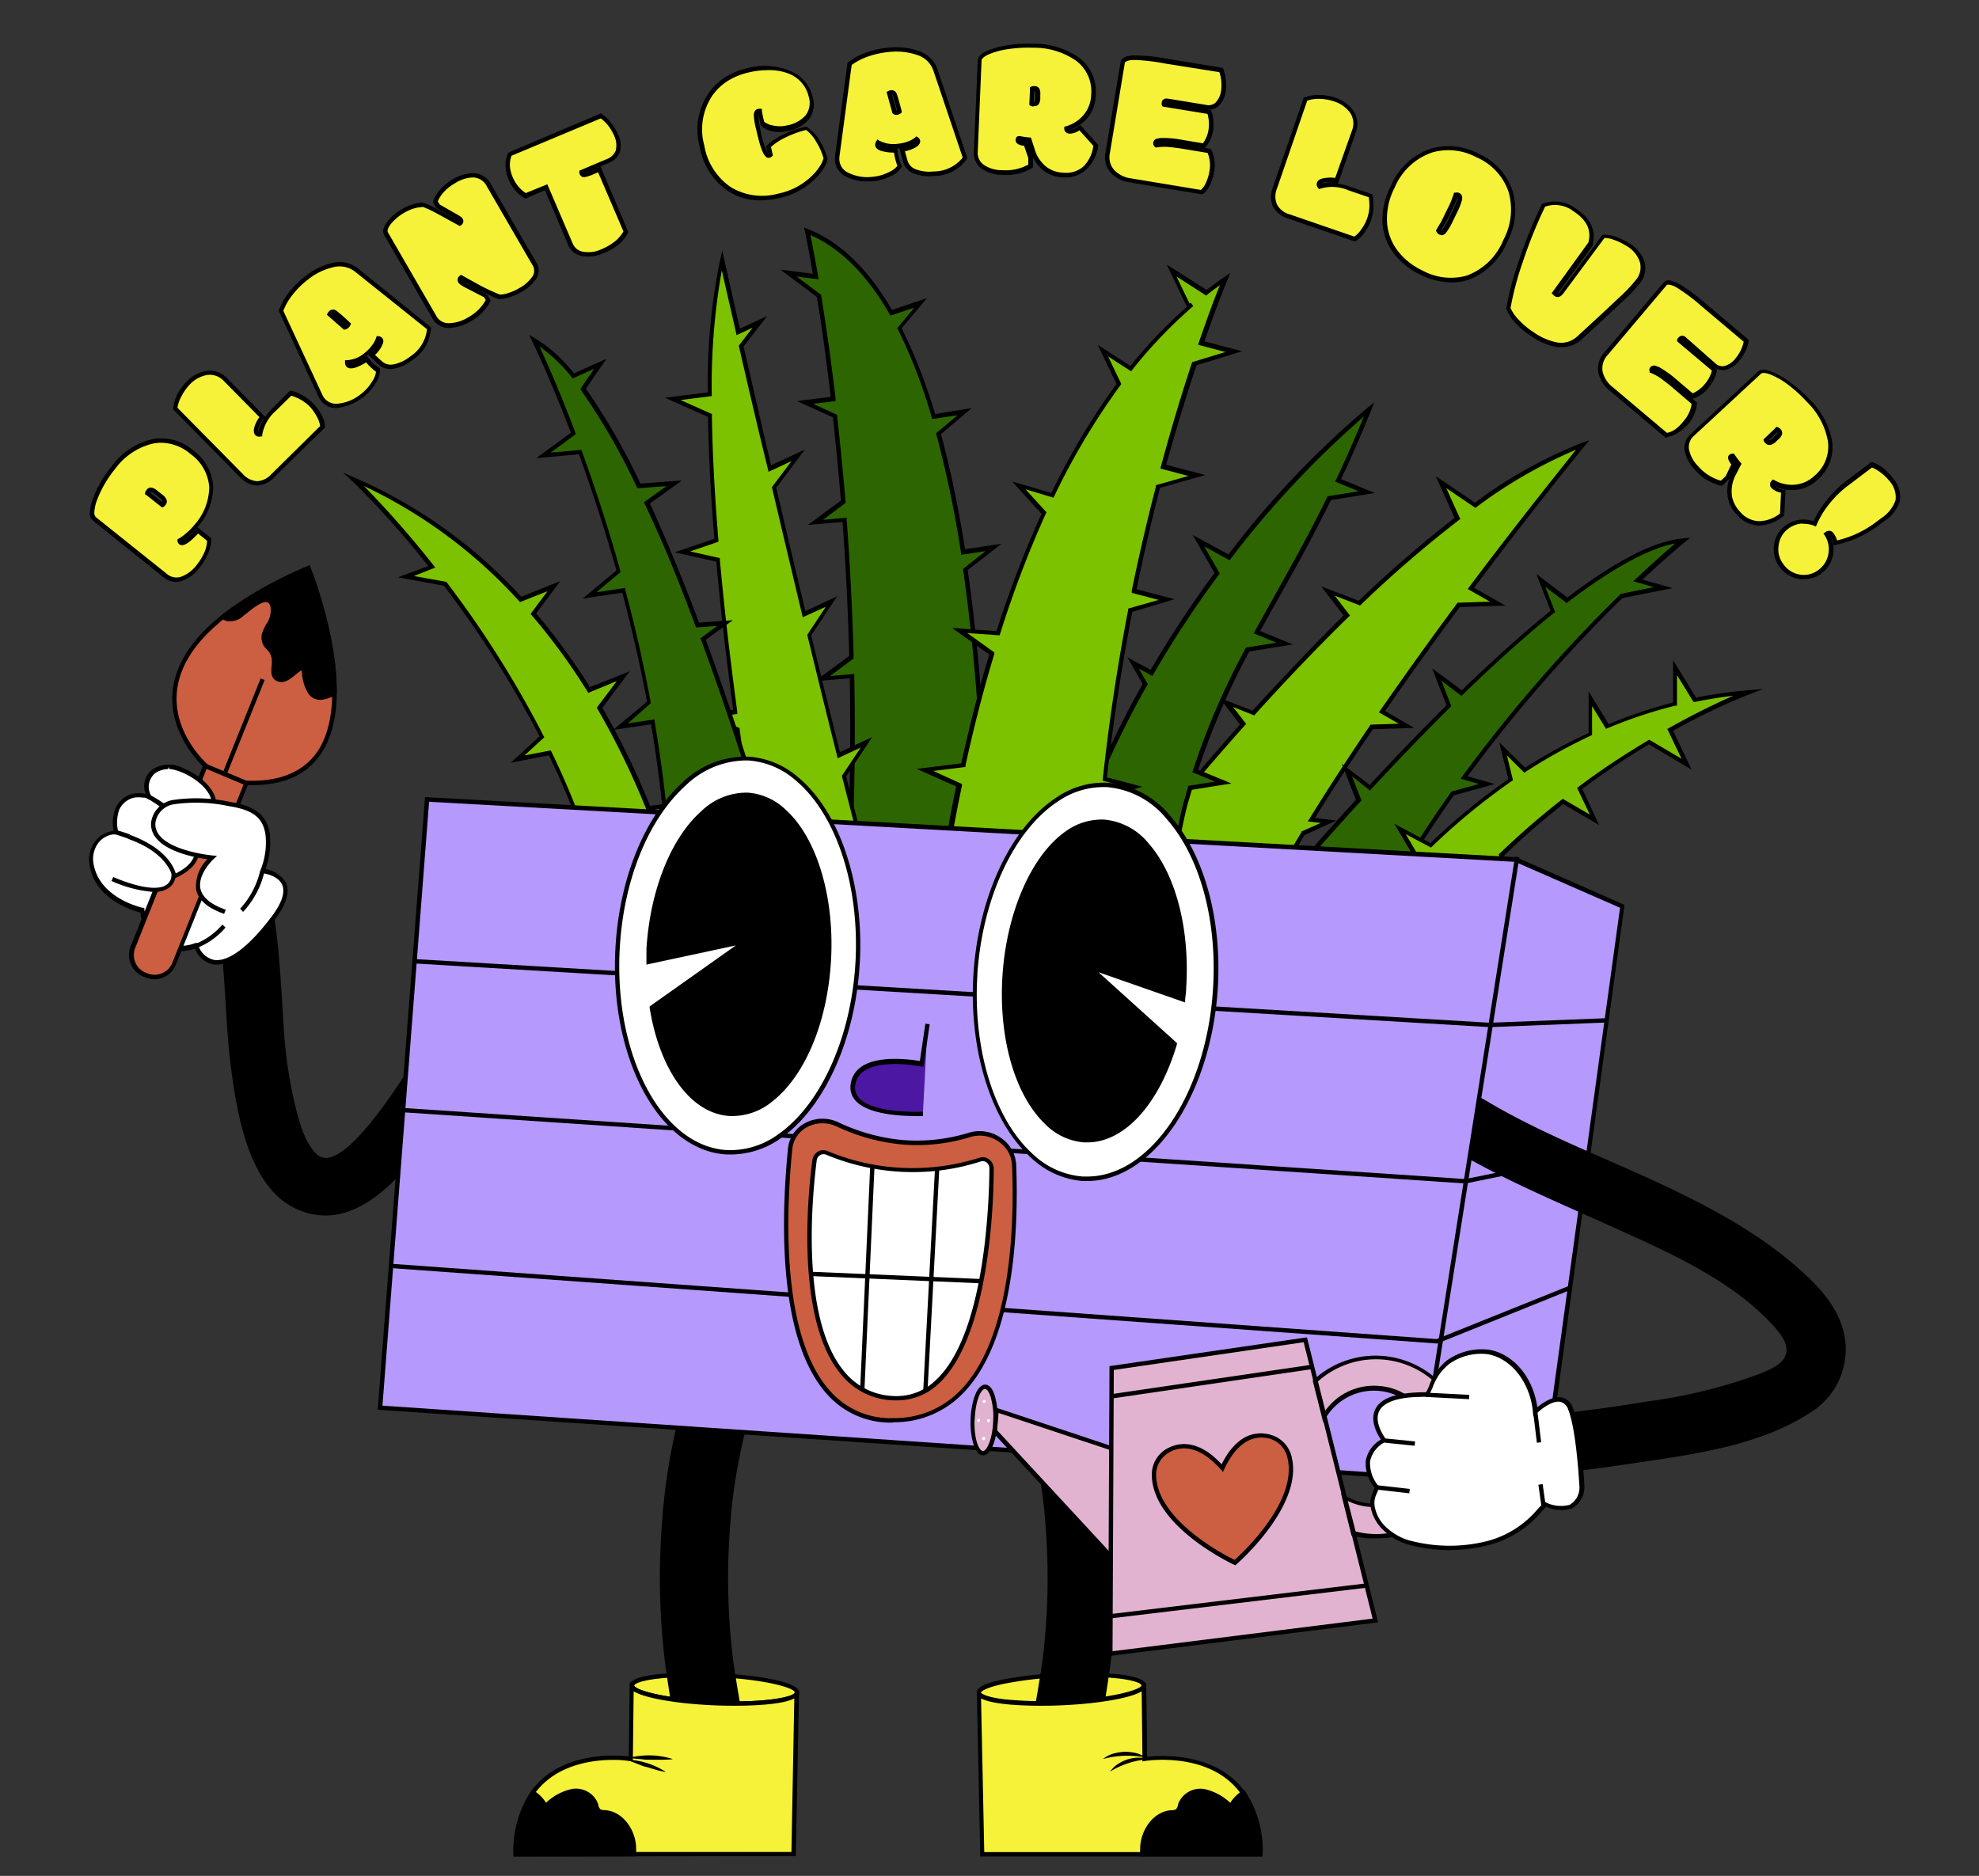 <svg xmlns="http://www.w3.org/2000/svg" viewBox="0 0 234.2 222.01"><rect x="0" y="0" width="234.2" height="222.01" fill="#333333" stroke="none"/><defs><style>.cls-1{fill:#f5f239;}.cls-2{fill:#7cc200;}.cls-3{fill:#2d6601;}.cls-4{fill:#b599fc;}.cls-5{fill:#4b17a3;}.cls-6{fill:#fff;}.cls-7{fill:#cc5f41;}.cls-8{fill:#e2b3d0;}</style></defs><g id="_02" data-name="02"><path class="cls-1" d="M23.41,62.75l1.36,1.09a3.83,3.83,0,0,1-.34,1.52,6.6,6.6,0,0,1-1,1.65,4.4,4.4,0,0,1-1.86,1.46,2,2,0,0,1-2.05-.33l-8.42-6.73a1,1,0,0,1-.26-.84,5.14,5.14,0,0,1,.34-1.47,13.3,13.3,0,0,1,2.17-3.74A8,8,0,0,1,18,52.25a5.5,5.5,0,0,1,4.71,1.24A5.49,5.49,0,0,1,25,57.6a7.06,7.06,0,0,1-1.82,4.63,8,8,0,0,1-1.05,1.06,6,6,0,0,1-.89.64.3.3,0,0,0,.14.23C21.66,64.4,22.34,63.93,23.41,62.75Zm-4.18-3a.66.66,0,0,0,.19-.18.37.37,0,0,0,.07-.36,1,1,0,0,0-.36-.44l-.68-.54a1.37,1.37,0,0,0-.51-.29.35.35,0,0,0-.34.14.75.75,0,0,0-.15.27.91.91,0,0,1,.16.11Z"/><path d="M20.81,68.87a2.21,2.21,0,0,1-1.43-.53L11,61.61a1.18,1.18,0,0,1-.36-1A5.45,5.45,0,0,1,11,59a13.41,13.41,0,0,1,2.21-3.81A8.25,8.25,0,0,1,17.93,52a5.75,5.75,0,0,1,4.92,1.29,5.71,5.71,0,0,1,2.38,4.3,7.29,7.29,0,0,1-1.87,4.8,7.52,7.52,0,0,1-1.09,1.1c-.21.17-.38.31-.54.42a5.75,5.75,0,0,0,1.49-1.33l.16-.18L25,63.71v.12a4,4,0,0,1-.37,1.63,6.47,6.47,0,0,1-1,1.71,4.54,4.54,0,0,1-2,1.54A2.51,2.51,0,0,1,20.81,68.87ZM19.08,52.4a5.41,5.41,0,0,0-1,.1,7.79,7.79,0,0,0-4.46,3,13.39,13.39,0,0,0-2.13,3.66,4.7,4.7,0,0,0-.32,1.4.8.8,0,0,0,.16.63l8.42,6.73a1.73,1.73,0,0,0,1.8.29,4.13,4.13,0,0,0,1.75-1.38,6.53,6.53,0,0,0,.94-1.58A3.94,3.94,0,0,0,24.51,64l-1.07-.86c-1.14,1.23-1.82,1.6-2.24,1.26A.55.55,0,0,1,21,64l0-.17.16-.09a4.56,4.56,0,0,0,.84-.61,7,7,0,0,0,1-1,6.84,6.84,0,0,0,1.76-4.46,5.26,5.26,0,0,0-2.19-3.92A5.45,5.45,0,0,0,19.08,52.4Zm.09,7.65-1.73-1.37a.43.43,0,0,0-.11-.08l-.16-.09,0-.18a.88.88,0,0,1,.21-.39.59.59,0,0,1,.58-.23,1.46,1.46,0,0,1,.63.34l.68.54a1.24,1.24,0,0,1,.44.56.62.62,0,0,1-.11.6c-.14.17-.23.25-.33.27Zm-1.39-1.76,1.43,1.14h0a.11.11,0,0,0,0-.13A.88.88,0,0,0,19,59l-.68-.54c-.24-.19-.36-.23-.4-.23s-.05,0-.09,0Z"/><path class="cls-1" d="M32.33,56.31a2.63,2.63,0,0,1-1.85.89,2.67,2.67,0,0,1-1.91-1l-7.8-7.89a4.34,4.34,0,0,1,.49-1.6,5.68,5.68,0,0,1,1.09-1.46,3.89,3.89,0,0,1,2.13-1.15,2.52,2.52,0,0,1,2.23.79l4.36,4.42a3.55,3.55,0,0,0-.63,1.13q-.23.65,0,.87a.38.38,0,0,0,.38.08,5.05,5.05,0,0,1,1.71-3l1.92-1.89a5.33,5.33,0,0,1,2.42,1.38,5.91,5.91,0,0,1,.89,1.24,3.2,3.2,0,0,1,.44,1.36Z"/><path d="M30.47,57.46a2.92,2.92,0,0,1-2.08-1l-7.89-8v-.12A4.7,4.7,0,0,1,21,46.64a6.46,6.46,0,0,1,1.13-1.52,4.18,4.18,0,0,1,2.28-1.22,2.79,2.79,0,0,1,2.46.86l4.51,4.57a9,9,0,0,1,.94-1.09l2-2,.15,0a5.59,5.59,0,0,1,2.53,1.45A5.89,5.89,0,0,1,38,49a3.52,3.52,0,0,1,.47,1.46v.12l-6,5.88a2.9,2.9,0,0,1-2,1ZM21,48.26l7.71,7.81a2.52,2.52,0,0,0,1.72.88h0a2.46,2.46,0,0,0,1.67-.82l5.79-5.71a3.26,3.26,0,0,0-.41-1.13,5.42,5.42,0,0,0-.84-1.19,5.12,5.12,0,0,0-2.17-1.27l-1.81,1.78a4.83,4.83,0,0,0-1.63,2.86l0,.18-.18,0a.62.62,0,0,1-.63-.15c-.22-.23-.24-.6-.06-1.14a4.31,4.31,0,0,1,.54-1l-4.2-4.26a2.27,2.27,0,0,0-2-.72,3.73,3.73,0,0,0-2,1.08,5.86,5.86,0,0,0-1,1.4A4.05,4.05,0,0,0,21,48.26Zm10.29,1.19-.06.07a3.48,3.48,0,0,0-.59,1,1,1,0,0,0-.08.58A4.54,4.54,0,0,1,31.33,49.45Z"/><path class="cls-1" d="M41.08,42.84a.59.59,0,0,0,.09.3c.14.18.41.2.83.06a5.62,5.62,0,0,0,1.36-.69,6,6,0,0,0,1.39,1.28,2.46,2.46,0,0,1-.43,1.39,5.45,5.45,0,0,1-1.49,1.68A5.22,5.22,0,0,1,40.2,48a2,2,0,0,1-2-.72,1.94,1.94,0,0,1-.27-.44l-4.67-10a7.31,7.31,0,0,1,1.16-2,10,10,0,0,1,1.88-1.86,7.69,7.69,0,0,1,3.05-1.51,3.18,3.18,0,0,1,2.84.55l8.57,6.9a4.56,4.56,0,0,1-2.11,3.56,4.74,4.74,0,0,1-2,1A1.8,1.8,0,0,1,45,43l-1-.94a3.86,3.86,0,0,0,.88-1c.24-.39.3-.66.19-.8a.37.37,0,0,0-.3-.15,3.06,3.06,0,0,1-.55,1,4.61,4.61,0,0,1-.82.83A3.85,3.85,0,0,1,41.08,42.84Zm0-4.17a.71.71,0,0,0,.21-.26A19.87,19.87,0,0,0,39.72,37a.41.41,0,0,0-.49,0,.71.71,0,0,0-.18.22l1.74,1.55A.37.37,0,0,0,41.07,38.67Z"/><path d="M39.82,48.28A2.17,2.17,0,0,1,38,47.44a2.13,2.13,0,0,1-.31-.5L33,36.81l0-.1a7.56,7.56,0,0,1,1.2-2.11,10.47,10.47,0,0,1,1.92-1.9,7.92,7.92,0,0,1,3.15-1.56,3.48,3.48,0,0,1,3.06.6l8.67,7v.12a4.8,4.8,0,0,1-2.22,3.76,4.9,4.9,0,0,1-2.13,1,2.09,2.09,0,0,1-1.86-.48L43.58,42l-.09.07-.09.07.15.16a6.08,6.08,0,0,0,1.27,1.21l.14.05,0,.15a2.56,2.56,0,0,1-.46,1.57,6.11,6.11,0,0,1-4.31,2.95A2.88,2.88,0,0,1,39.82,48.28ZM33.53,36.79l4.62,9.94a2.49,2.49,0,0,0,.24.4,1.82,1.82,0,0,0,1.78.62,5.09,5.09,0,0,0,2.51-1.09,5.27,5.27,0,0,0,1.41-1.6A2.52,2.52,0,0,0,44.5,44a7.71,7.71,0,0,1-1.18-1.11,5.88,5.88,0,0,1-1.24.61q-.8.25-1.11-.15a.73.73,0,0,1-.14-.45v-.27h.26a3.57,3.57,0,0,0,2.1-.89A4.47,4.47,0,0,0,44,40.9a2.75,2.75,0,0,0,.51-.92l.06-.19h.19a.62.62,0,0,1,.5.25c.25.32,0,.77-.17,1.09a4,4,0,0,1-.71.88l.82.75a1.55,1.55,0,0,0,1.42.35,4.56,4.56,0,0,0,1.91-.91,4.4,4.4,0,0,0,2-3.24L42,32.14a3,3,0,0,0-2.63-.5,7.42,7.42,0,0,0-2.94,1.46,9.86,9.86,0,0,0-1.83,1.82A7,7,0,0,0,33.53,36.79ZM40.82,39h-.14l-2-1.75.1-.18a.93.93,0,0,1,.24-.3.67.67,0,0,1,.79,0,20.39,20.39,0,0,1,1.6,1.41l.13.12-.07.16a.86.86,0,0,1-.29.37h0A.65.65,0,0,1,40.82,39Zm-1.41-1.84,1.46,1.31,0,0h0l0,0c-.92-.85-1.25-1.12-1.36-1.2A.26.26,0,0,0,39.41,37.19Z"/><path class="cls-1" d="M51.4,37.55l-5.7-9.84c-.19-.34-.08-.78.33-1.33a5.89,5.89,0,0,1,1.73-1.45A5.32,5.32,0,0,1,49,24.39a2.87,2.87,0,0,1,1.08-.1c.46.18.91.39,1.34.61l2.93,1.61a.37.37,0,0,0,.16-.19.31.31,0,0,0,0-.26,1.94,1.94,0,0,0-.57-.41l-2.12-1.21-.31-.54a4,4,0,0,1,.85-1.35,5.68,5.68,0,0,1,1.35-1.08A4.63,4.63,0,0,1,56,20.75a2.12,2.12,0,0,1,1.87,1.17l5.39,9.3a1.48,1.48,0,0,1-.09,1.7,4.8,4.8,0,0,1-1.64,1.4,6.5,6.5,0,0,1-1.32.59A3.64,3.64,0,0,1,59,35.1a23.9,23.9,0,0,1-2.55-1.2l-2-1.09a.33.33,0,0,0-.1.47,1.84,1.84,0,0,0,.65.47L57.45,35l.3.52a5.38,5.38,0,0,1-2.14,2.22,4.82,4.82,0,0,1-2.54.78A1.94,1.94,0,0,1,51.4,37.55Z"/><path d="M53.2,38.81h-.14a2.15,2.15,0,0,1-1.88-1.13l-5.7-9.83c-.25-.44-.14-1,.35-1.61a6.14,6.14,0,0,1,1.8-1.53A5.7,5.7,0,0,1,49,24.14,3.2,3.2,0,0,1,50.15,24c.52.21,1,.42,1.42.65s1.26.67,2.59,1.41l-.35-.22-2.18-1.24-.41-.71.05-.11a4.18,4.18,0,0,1,.9-1.43,5.75,5.75,0,0,1,1.41-1.13A4.82,4.82,0,0,1,56,20.5h0a2.36,2.36,0,0,1,2.1,1.3l5.38,9.29a1.72,1.72,0,0,1-.1,2,5.1,5.1,0,0,1-1.72,1.49,6.63,6.63,0,0,1-1.37.6,4,4,0,0,1-1.24.21l-.09,0c-.81-.33-1.68-.74-2.57-1.21l-1.7-.94a3.07,3.07,0,0,0,.52.34l2.44,1.3.41.71-.06.12A5.58,5.58,0,0,1,55.74,38,5.25,5.25,0,0,1,53.2,38.81ZM49.88,24.52a3.37,3.37,0,0,0-.78.12,5.21,5.21,0,0,0-1.21.51,5.83,5.83,0,0,0-1.66,1.39c-.34.45-.44.8-.3,1l5.7,9.84a1.64,1.64,0,0,0,1.45.87,4.62,4.62,0,0,0,2.4-.74,5.11,5.11,0,0,0,2-2l-.19-.33L55,34c-.55-.3-.69-.46-.76-.57a.59.59,0,0,1,.18-.8l.13-.11,2.12,1.18a25.59,25.59,0,0,0,2.47,1.16,3,3,0,0,0,1-.18,5.72,5.72,0,0,0,1.27-.56,4.49,4.49,0,0,0,1.55-1.33A1.22,1.22,0,0,0,63,31.35l-5.39-9.3A1.87,1.87,0,0,0,56,21a4.16,4.16,0,0,0-2.14.68,5.22,5.22,0,0,0-1.29,1,3.89,3.89,0,0,0-.76,1.15l.22.37,2.06,1.18c.48.26.6.4.66.5a.56.56,0,0,1,.05.49.63.63,0,0,1-.27.31l-.12.07-.13-.07c-1.53-.84-2.5-1.38-2.93-1.6a13.24,13.24,0,0,0-1.32-.6Z"/><path class="cls-1" d="M70.94,20l3.11,7.35a4.31,4.31,0,0,1-1,1.24,6.27,6.27,0,0,1-1.84,1.11,3.86,3.86,0,0,1-2.17.32,1.91,1.91,0,0,1-1.57-1.19l-2.85-6.73-2.43,1a4.38,4.38,0,0,1-1.75-2,3.91,3.91,0,0,1-.36-1.62,2.93,2.93,0,0,1,.26-1.29l10.8-4.58a5,5,0,0,1,1,.93,5.17,5.17,0,0,1,.76,1.24,2.85,2.85,0,0,1,.22,2.05,2.06,2.06,0,0,1-1.22,1.2l-3.06,1.29a.33.33,0,0,0,0,.17.27.27,0,0,0,.32.16,4.75,4.75,0,0,0,1-.34Z"/><path d="M69.59,30.36a3.68,3.68,0,0,1-.58-.05A2.13,2.13,0,0,1,67.24,29l-2.75-6.49-2.32,1-.11-.07a4.6,4.6,0,0,1-1.85-2.15,4.37,4.37,0,0,1-.38-1.73,3.1,3.1,0,0,1,.29-1.39l0-.09,11-4.67.12.08a5.72,5.72,0,0,1,1.83,2.28A3,3,0,0,1,73.36,18,2.29,2.29,0,0,1,72,19.3l-2.3,1,.42-.17.95-.41,3.26,7.69,0,.11a4.54,4.54,0,0,1-1,1.32A6.77,6.77,0,0,1,71.32,30,4.44,4.44,0,0,1,69.59,30.36Zm-4.82-8.55,3,7a1.62,1.62,0,0,0,1.37,1,3.54,3.54,0,0,0,2-.3,6.37,6.37,0,0,0,1.77-1.06,4.23,4.23,0,0,0,.87-1.06l-3-7-.48.2a4.66,4.66,0,0,1-1.09.37.54.54,0,0,1-.59-.32.63.63,0,0,1-.06-.27v-.17l3.22-1.36a1.84,1.84,0,0,0,1.08-1,2.62,2.62,0,0,0-.22-1.86,5.19,5.19,0,0,0-.72-1.18,4.64,4.64,0,0,0-.82-.79L60.54,18.43a2.91,2.91,0,0,0-.2,1.09A3.92,3.92,0,0,0,60.69,21a4.11,4.11,0,0,0,1.53,1.85Z"/><path class="cls-1" d="M91,18.52a.4.4,0,0,0,.18-.1l-.22-1a6.65,6.65,0,0,1,1.92-1.3,11.64,11.64,0,0,1,2.57-.91,4.65,4.65,0,0,1,1.38,1.57,7.65,7.65,0,0,1,.9,2.06A3.64,3.64,0,0,1,97.14,20a6.44,6.44,0,0,1-1,1.22,8.31,8.31,0,0,1-4,2,7.4,7.4,0,0,1-5.82-.78A7.7,7.7,0,0,1,83,17.31a7.33,7.33,0,0,1,1-6.07,6.53,6.53,0,0,1,2-1.87A8.08,8.08,0,0,1,88.59,8.3a7.6,7.6,0,0,1,4.87.33A4.18,4.18,0,0,1,96,11.57,2.68,2.68,0,0,1,95.56,14a4,4,0,0,1-2.33,1.27,3.92,3.92,0,0,1-1.83,0,2.1,2.1,0,0,1-1.22-.57c-.14-.6-.23-1.08-.29-1.43,0,0,0,0-.08,0l-.08,0a.42.42,0,0,0-.24.15,1,1,0,0,0-.07.43,9.47,9.47,0,0,0,.29,1.65C90.18,17.58,90.59,18.6,91,18.52Z"/><path d="M90,23.71a6.87,6.87,0,0,1-3.81-1.08,7.91,7.91,0,0,1-3.38-5.26,7.64,7.64,0,0,1,1-6.27,6.91,6.91,0,0,1,2-1.95,8.67,8.67,0,0,1,2.7-1.1,7.78,7.78,0,0,1,5,.35,4.4,4.4,0,0,1,2.67,3.11,2.94,2.94,0,0,1-.48,2.64,4.3,4.3,0,0,1-2.47,1.35,4.16,4.16,0,0,1-2,0A2.34,2.34,0,0,1,90,14.8l0-.1c-.09-.45-.17-.82-.23-1.12,0,.05,0,.12,0,.24A10.33,10.33,0,0,0,90,15.4a9.73,9.73,0,0,0,.85,2.72l-.18-.79.09-.1a7.07,7.07,0,0,1,2-1.35A11.5,11.5,0,0,1,95.35,15l.1,0,.09.06A4.77,4.77,0,0,1,97,16.64a7.85,7.85,0,0,1,.93,2.13v.12a4,4,0,0,1-.57,1.2,7.45,7.45,0,0,1-1.1,1.27,8.53,8.53,0,0,1-4.1,2.09A10,10,0,0,1,90,23.71Zm.71-15.4a9.28,9.28,0,0,0-2,.24,8,8,0,0,0-2.54,1,6.25,6.25,0,0,0-1.89,1.8,7.13,7.13,0,0,0-.93,5.87,7.47,7.47,0,0,0,3.15,4.94,7.21,7.21,0,0,0,5.62.75,8,8,0,0,0,3.86-2,6.38,6.38,0,0,0,1-1.17,3.79,3.79,0,0,0,.48-1,7.36,7.36,0,0,0-.85-1.93,4.7,4.7,0,0,0-1.21-1.43,11.58,11.58,0,0,0-2.4.87,6.69,6.69,0,0,0-1.76,1.15l.23,1-.11.1a.59.59,0,0,1-.31.17h0c-.46.1-.91-.41-1.54-3.26a8.43,8.43,0,0,1-.3-1.7,1,1,0,0,1,.12-.56.58.58,0,0,1,.4-.27l.07,0a.34.34,0,0,1,.2,0l.17,0,0,.17c0,.33.14.78.26,1.36a2.3,2.3,0,0,0,1,.43,3.68,3.68,0,0,0,1.71,0,3.82,3.82,0,0,0,2.19-1.18,2.45,2.45,0,0,0,.38-2.2,3.86,3.86,0,0,0-2.38-2.75A6.37,6.37,0,0,0,90.68,8.31Z"/><path class="cls-1" d="M103.91,16.85a.51.51,0,0,0-.09.31c0,.22.24.38.66.49a5.83,5.83,0,0,0,1.53.15,6.23,6.23,0,0,0,.47,1.82c-.11.3-.49.61-1.11.95a5.57,5.57,0,0,1-2.15.62,5.27,5.27,0,0,1-2.83-.46A2,2,0,0,1,99.08,19a1.78,1.78,0,0,1,0-.52l1.46-11a7.43,7.43,0,0,1,2.08-1.1,10,10,0,0,1,2.59-.55,7.59,7.59,0,0,1,3.38.36,3.24,3.24,0,0,1,2.1,2l3.51,10.44a4.59,4.59,0,0,1-3.7,1.86,4.92,4.92,0,0,1-2.23-.27A1.82,1.82,0,0,1,107.13,19l-.37-1.35a3.91,3.91,0,0,0,1.29-.38c.41-.2.6-.39.59-.57a.36.36,0,0,0-.18-.28,3.23,3.23,0,0,1-1,.55,4.64,4.64,0,0,1-1.14.26A3.81,3.81,0,0,1,103.91,16.85Zm2.23-3.52a.56.56,0,0,0,.32-.11c-.3-1.12-.49-1.79-.57-2s-.24-.31-.41-.29a.9.9,0,0,0-.26.09l.63,2.25A.41.41,0,0,0,106.14,13.33Z"/><path d="M102.61,21.47a5.22,5.22,0,0,1-2.34-.51,2.29,2.29,0,0,1-1.45-1.9,2.22,2.22,0,0,1,0-.58l1.48-11.07.09-.07a7.78,7.78,0,0,1,2.15-1.13,10.43,10.43,0,0,1,2.64-.57,8,8,0,0,1,3.5.38,3.48,3.48,0,0,1,2.25,2.15l3.55,10.55-.07.11a4.79,4.79,0,0,1-3.89,2,5,5,0,0,1-2.34-.29,2.05,2.05,0,0,1-1.31-1.4l-.43-1.59h-.23l0,.21a5.63,5.63,0,0,0,.42,1.7l.09.12,0,.15a2.59,2.59,0,0,1-1.23,1.08,5.73,5.73,0,0,1-2.25.64Q102.93,21.47,102.61,21.47ZM100.79,7.69,99.34,18.55a2.41,2.41,0,0,0,0,.47,1.82,1.82,0,0,0,1.17,1.48,5,5,0,0,0,2.69.43,5.28,5.28,0,0,0,2.06-.59,2.6,2.6,0,0,0,.94-.71,7.58,7.58,0,0,1-.4-1.57,5.54,5.54,0,0,1-1.37-.16c-.54-.14-.83-.38-.86-.72a.76.76,0,0,1,.13-.46l.13-.22.22.14a3.64,3.64,0,0,0,2.25.37,4.82,4.82,0,0,0,1.08-.24,3,3,0,0,0,.93-.51l.14-.12.16.1a.61.61,0,0,1,.29.47c0,.4-.4.67-.73.83a4,4,0,0,1-1.08.36l.3,1.08a1.57,1.57,0,0,0,1,1.06,4.49,4.49,0,0,0,2.1.25,4.39,4.39,0,0,0,3.44-1.64L110.45,8.33a2.94,2.94,0,0,0-1.94-1.83,7.53,7.53,0,0,0-3.27-.35,10.36,10.36,0,0,0-2.52.54A7.6,7.6,0,0,0,100.79,7.69Zm5.29,5.9a.58.58,0,0,1-.4-.13l-.06-.05-.7-2.52.18-.1a1,1,0,0,1,.36-.12.65.65,0,0,1,.66.44c.1.23.29.9.59,2.05l0,.17-.14.1a.9.9,0,0,1-.45.16Zm0-.51h.09c-.32-1.21-.45-1.62-.5-1.75s-.08-.12-.12-.13Z"/><path class="cls-1" d="M127.79,15.08l1.87,2.09a4.51,4.51,0,0,1-1.23,2.67,3.34,3.34,0,0,1-2.56.85,3.84,3.84,0,0,1-2.08-.67,4.31,4.31,0,0,1-1.62-2.39l-.36-1.12a8.77,8.77,0,0,1-1.2-.18.38.38,0,0,0-.1.25c0,.2.3.33.91.4l.57,1.66,0,1a5.61,5.61,0,0,1-3.38.78,4,4,0,0,1-2.31-.7,2,2,0,0,1-.8-1.78l.45-10.77q0-.51,1-.93a9.15,9.15,0,0,1,2.44-.66,15.74,15.74,0,0,1,3-.17A9,9,0,0,1,127.55,7a4.78,4.78,0,0,1,1.84,4.2,4.06,4.06,0,0,1-1,2.57,4.38,4.38,0,0,1-2.22,1.41c0,.24.13.37.42.38A2.15,2.15,0,0,0,127.79,15.08Zm-5.74-2.83a.74.74,0,0,0,.26,0,.36.36,0,0,0,.33-.16,1,1,0,0,0,.14-.55l0-.4a1.27,1.27,0,0,0-.08-.59.34.34,0,0,0-.31-.19.62.62,0,0,0-.3,0,.92.92,0,0,1,0,.19Z"/><path d="M126.09,21h-.23a4,4,0,0,1-2.22-.71,4.27,4.27,0,0,1-1.46-1.83l.07.2,0,1.15-.11.07a6,6,0,0,1-3.53.82,4.46,4.46,0,0,1-2.46-.75,2.27,2.27,0,0,1-.9-2l.46-10.77c0-.45.38-.82,1.1-1.16a10.1,10.1,0,0,1,2.51-.68,15.44,15.44,0,0,1,3-.16,9.18,9.18,0,0,1,5.41,1.67,5,5,0,0,1,1.94,4.41,4.31,4.31,0,0,1-1,2.73,4.67,4.67,0,0,1-2,1.36,1.91,1.91,0,0,0,1-.43l.19-.12,2.11,2.35,0,.12A4.87,4.87,0,0,1,128.61,20,3.5,3.5,0,0,1,126.09,21Zm-5.55-4.9.12,0a10.59,10.59,0,0,0,1.17.17H122l.42,1.3a4.11,4.11,0,0,0,1.51,2.25,3.58,3.58,0,0,0,1.95.62,3.09,3.09,0,0,0,2.38-.78,4.26,4.26,0,0,0,1.13-2.4l-1.65-1.84a2.11,2.11,0,0,1-1.12.4.74.74,0,0,1-.53-.21.6.6,0,0,1-.14-.44V15l.18-.05a4.17,4.17,0,0,0,2.09-1.33,3.84,3.84,0,0,0,.91-2.41,4.52,4.52,0,0,0-1.75-4,8.71,8.71,0,0,0-5.11-1.56,16,16,0,0,0-2.93.16,9,9,0,0,0-2.37.64c-.51.24-.8.49-.81.71l-.45,10.77a1.73,1.73,0,0,0,.69,1.56,3.78,3.78,0,0,0,2.17.65,5.6,5.6,0,0,0,3.12-.66l0-.78-.5-1.46c-.38,0-1-.18-1-.65a.56.56,0,0,1,.18-.43Zm1.07.7.12.33-.11-.33Zm.72-4.2h0a.75.75,0,0,1-.42-.1l-.1-.09.08-1.75v-.14l0-.18.16-.09a.85.85,0,0,1,.43-.06.6.6,0,0,1,.53.33,1.47,1.47,0,0,1,.1.72v.4a1.36,1.36,0,0,1-.19.7A.64.64,0,0,1,122.33,12.55Zm0-.52h0c.06,0,.08,0,.1,0s.08-.13.09-.41l0-.4a1.06,1.06,0,0,0-.05-.47s0,0-.09,0h0Z"/><path class="cls-1" d="M138.07,7.23l6.46,1.07a4.37,4.37,0,0,1,.28,1.25,4.36,4.36,0,0,1,0,1.16,2.73,2.73,0,0,1-.72,1.63,1.49,1.49,0,0,1-1.33.37L138.22,12c-.28-.05-.44,0-.47.26l0,.09a.22.22,0,0,0,0,.09l5.35.89a3.59,3.59,0,0,1,.2.93,4.37,4.37,0,0,1,0,1,3.86,3.86,0,0,1-.84,2l-2.43-.4a13.36,13.36,0,0,0-2.33-.26,2.75,2.75,0,0,0-.78.1.3.3,0,0,0-.19.23.27.27,0,0,0,.12.27,6.53,6.53,0,0,1,1.26-.06c.57,0,1.18.11,1.84.22l3.14.52a4,4,0,0,1,.3,2.43,5.65,5.65,0,0,1-.43,1.43,2.73,2.73,0,0,1-.76,1l-8.38-1.39a3.5,3.5,0,0,1-2.12-1,2.56,2.56,0,0,1-.57-2.26l1.77-10.64c.06-.36.51-.56,1.36-.58A21.74,21.74,0,0,1,138.07,7.23Z"/><path d="M142.24,23l-8.5-1.41a3.77,3.77,0,0,1-2.27-1.12,2.8,2.8,0,0,1-.63-2.47l1.77-10.65c.12-.74,1.24-.78,1.6-.79a21.4,21.4,0,0,1,3.9.39l6.6,1.09.06.14a4.79,4.79,0,0,1,.3,1.32,5.46,5.46,0,0,1,0,1.23,3.08,3.08,0,0,1-.81,1.77,1.7,1.7,0,0,1-1.41.45l.46.08.05.14a3.63,3.63,0,0,1,.22,1,4.92,4.92,0,0,1,0,1.11,4.08,4.08,0,0,1-.9,2.13l-.09.1.71.12.05.12a4.2,4.2,0,0,1,.33,2.58,5.62,5.62,0,0,1-.46,1.49,2.88,2.88,0,0,1-.83,1.12ZM134.46,7.1h-.23c-.67,0-1.08.16-1.12.37l-1.76,10.64a2.28,2.28,0,0,0,.5,2,3.32,3.32,0,0,0,2,1l8.27,1.37a2.73,2.73,0,0,0,.6-.86,5.51,5.51,0,0,0,.41-1.36,3.78,3.78,0,0,0-.22-2.16l-3-.5c-.65-.1-1.26-.18-1.82-.22a6.15,6.15,0,0,0-1.21.07h-.11l-.09-.07a.52.52,0,0,1-.2-.51.56.56,0,0,1,.33-.43,2.73,2.73,0,0,1,.88-.11,12.61,12.61,0,0,1,2.38.25l2.29.38a3.71,3.71,0,0,0,.68-1.76,4.41,4.41,0,0,0,0-1,4.38,4.38,0,0,0-.14-.72l-5.31-.87-.06-.09a.35.35,0,0,1-.05-.28v-.1c0-.13.14-.57.77-.46l4.51.74a1.21,1.21,0,0,0,1.11-.3,2.55,2.55,0,0,0,.65-1.48,4.85,4.85,0,0,0,0-1.1,4,4,0,0,0-.22-1l-6.31-1A24.49,24.49,0,0,0,134.46,7.1Zm3.32,9.77h.3c.37,0,.76.06,1.16.12a9.66,9.66,0,0,0-1.56-.14l-.54,0C137.35,16.88,137.56,16.87,137.78,16.87Z"/><path class="cls-1" d="M152.5,25.61a2.66,2.66,0,0,1-1.62-1.27,2.69,2.69,0,0,1,0-2.13l3.62-10.5a4.28,4.28,0,0,1,1.64-.27,6.09,6.09,0,0,1,1.79.33,3.8,3.8,0,0,1,2,1.4,2.5,2.5,0,0,1,.28,2.35l-2,5.87a3.69,3.69,0,0,0-1.29-.07q-.67.09-.78.39a.38.38,0,0,0,.09.38,5.08,5.08,0,0,1,3.46.19l2.55.88A5.44,5.44,0,0,1,162,26a5.72,5.72,0,0,1-.72,1.34,3.07,3.07,0,0,1-1,1Z"/><path d="M160.32,28.57l-7.91-2.72a2.93,2.93,0,0,1-1.76-1.4,3,3,0,0,1,0-2.33l3.65-10.6.11,0a4.66,4.66,0,0,1,1.75-.28,6,6,0,0,1,1.87.33,4.18,4.18,0,0,1,2.1,1.5,2.77,2.77,0,0,1,.32,2.58l-2.1,6.08a8.26,8.26,0,0,1,1.4.36l2.68.92,0,.15a5.72,5.72,0,0,1-.18,2.92,5.4,5.4,0,0,1-.75,1.41,3.45,3.45,0,0,1-1.1,1.07ZM154.7,11.91l-3.57,10.38a2.43,2.43,0,0,0,0,1.93,2.41,2.41,0,0,0,1.47,1.14L160.27,28a3.12,3.12,0,0,0,.83-.86,4.78,4.78,0,0,0,.87-3.8l-2.4-.82a4.85,4.85,0,0,0-3.29-.2l-.17.07-.12-.15a.65.65,0,0,1-.14-.63c.11-.3.43-.48,1-.55a3.74,3.74,0,0,1,1.16,0L160,15.44a2.26,2.26,0,0,0-.25-2.13,3.71,3.71,0,0,0-1.85-1.3,5.66,5.66,0,0,0-1.71-.31A4.15,4.15,0,0,0,154.7,11.91Zm2.65,9.64-.44,0a1,1,0,0,0-.55.18,4.47,4.47,0,0,1,1.85-.1l-.1,0A3.16,3.16,0,0,0,157.35,21.55Z"/><path class="cls-1" d="M168.19,32.27a8.3,8.3,0,0,1-3-2.37,6.49,6.49,0,0,1-1.33-3.48,8.23,8.23,0,0,1,.94-4.32,7.62,7.62,0,0,1,4.57-4.27,7.23,7.23,0,0,1,5.43.58,7,7,0,0,1,3.94,4.26,7.81,7.81,0,0,1-.63,5.88,7.71,7.71,0,0,1-4.47,4.34A7.33,7.33,0,0,1,168.19,32.27Zm4-7.18a7.55,7.55,0,0,0,.59-1.45c.06-.28,0-.47-.15-.54a.53.53,0,0,0-.33,0l-.17.52a14.26,14.26,0,0,1-.59,1.33l-.32.66a10.82,10.82,0,0,1-.53,1l-.31.52c0,.08-.09.15-.14.23a.49.49,0,0,0,.23.24c.16.08.34,0,.52-.22a7.77,7.77,0,0,0,.77-1.36Z"/><path d="M171.79,33.43a8.51,8.51,0,0,1-3.71-.93h0A8.6,8.6,0,0,1,165,30.06a6.81,6.81,0,0,1-1.39-3.62,8.6,8.6,0,0,1,1-4.45,7.83,7.83,0,0,1,4.72-4.4,7.52,7.52,0,0,1,5.62.59A7.33,7.33,0,0,1,179,22.59a8.06,8.06,0,0,1-.65,6.07,8,8,0,0,1-4.62,4.47A6.52,6.52,0,0,1,171.79,33.43ZM168.31,32a7,7,0,0,0,5.28.61,7.47,7.47,0,0,0,4.32-4.21,7.58,7.58,0,0,0,.62-5.68,6.86,6.86,0,0,0-3.81-4.11,7,7,0,0,0-5.25-.56,7.4,7.4,0,0,0-4.41,4.13,8,8,0,0,0-.91,4.19,6.17,6.17,0,0,0,1.28,3.34A7.88,7.88,0,0,0,168.31,32Zm2.27-4.18a.53.53,0,0,1-.24-.06.72.72,0,0,1-.35-.36l-.06-.12.52-.87c.12-.2.29-.53.51-1l.32-.66a9.54,9.54,0,0,0,.58-1.3c.08-.22.14-.39.18-.52l.05-.13.13,0a.78.78,0,0,1,.5.05c.16.08.41.29.29.84a7.45,7.45,0,0,1-.6,1.5l-.43.89a8.07,8.07,0,0,1-.81,1.41A.79.79,0,0,1,170.58,27.85Zm-.05-.54,0,0c.05,0,.14-.07.21-.15a7.89,7.89,0,0,0,.74-1.31l.43-.89a8,8,0,0,0,.57-1.39c0-.11,0-.24,0-.26h0c0,.09-.07.21-.12.34a12.53,12.53,0,0,1-.6,1.36l-.32.67c-.23.46-.41.81-.54,1Z"/><path class="cls-1" d="M188.21,28.84,184,34.68a1.77,1.77,0,0,0,.18.15q.31.21.66-.24L189.74,28a3.33,3.33,0,0,1,1.38.25,6.71,6.71,0,0,1,1.47.72A3.65,3.65,0,0,1,194.31,31a2.61,2.61,0,0,1-.39,2.15,18.37,18.37,0,0,1-2.17,2.29c-1.19,1.14-2.83,2.67-4.92,4.57a3.05,3.05,0,0,1-2.59.79,7.35,7.35,0,0,1-2.91-1.25,9.81,9.81,0,0,1-1.79-1.5,4.49,4.49,0,0,1-1-1.61A35.79,35.79,0,0,1,180,30.89a54,54,0,0,1,2.69-6.6,3.8,3.8,0,0,1,3.7.54Q188.87,26.47,188.21,28.84Z"/><path d="M184.74,41.07a4.89,4.89,0,0,1-.54,0,7.86,7.86,0,0,1-3-1.29,10,10,0,0,1-1.84-1.54,5.12,5.12,0,0,1-1.09-1.7l0-.06v-.07a35.67,35.67,0,0,1,1.48-5.57,54.49,54.49,0,0,1,2.7-6.63l0-.09.09,0a4.07,4.07,0,0,1,3.94.56c1.77,1.16,2.43,2.61,2,4.3l0,.09-4.11,5.63c.05,0,.13,0,.29-.2l5-6.72.11,0a3.6,3.6,0,0,1,1.5.27,7.8,7.8,0,0,1,1.53.74,4,4,0,0,1,1.82,2.21,2.87,2.87,0,0,1-.43,2.36,17.73,17.73,0,0,1-2.2,2.34c-1.19,1.13-2.84,2.67-4.93,4.57A3.27,3.27,0,0,1,184.74,41.07Zm-6-4.67a4.69,4.69,0,0,0,1,1.46,9.24,9.24,0,0,0,1.74,1.45,7.25,7.25,0,0,0,2.81,1.22,2.79,2.79,0,0,0,2.38-.73c2.08-1.9,3.73-3.43,4.91-4.56A17.6,17.6,0,0,0,193.7,33a2.3,2.3,0,0,0,.36-2,3.45,3.45,0,0,0-1.61-1.91,7.41,7.41,0,0,0-1.41-.69,3.45,3.45,0,0,0-1.16-.24L185,34.74c-.45.58-.85.41-1,.31a1.31,1.31,0,0,1-.23-.2l-.14-.15,4.34-6c.39-1.46-.18-2.66-1.75-3.69a3.57,3.57,0,0,0-3.37-.55A55.32,55.32,0,0,0,180.21,31,36.37,36.37,0,0,0,178.77,36.4Z"/><path class="cls-1" d="M201.6,36.09l5,4.22a3.86,3.86,0,0,1-.39,1.22,4.47,4.47,0,0,1-.62,1,2.75,2.75,0,0,1-1.45,1,1.48,1.48,0,0,1-1.33-.36l-3.5-3c-.22-.18-.39-.18-.54,0l-.05.07a.21.21,0,0,0,0,.09l4.15,3.49a3.32,3.32,0,0,1-.3.91,4.36,4.36,0,0,1-.56.87,3.88,3.88,0,0,1-1.74,1.3l-1.88-1.59a13.84,13.84,0,0,0-1.88-1.41,3.55,3.55,0,0,0-.72-.32.31.31,0,0,0-.28.11.27.27,0,0,0,0,.29,6,6,0,0,1,1.12.59A18.22,18.22,0,0,1,198,45.74l2.44,2a4,4,0,0,1-1,2.25,5.76,5.76,0,0,1-1.1,1,2.65,2.65,0,0,1-1.17.49l-6.5-5.47a3.5,3.5,0,0,1-1.29-2,2.56,2.56,0,0,1,.66-2.23l7-8.25c.23-.28.72-.21,1.46.2A21.22,21.22,0,0,1,201.6,36.09Z"/><path d="M197.12,51.81l-6.59-5.55a3.76,3.76,0,0,1-1.37-2.13,2.77,2.77,0,0,1,.72-2.44l7-8.26c.49-.57,1.46,0,1.79.14a23.22,23.22,0,0,1,3.15,2.32l5.12,4.32,0,.14a4.33,4.33,0,0,1-.42,1.29,5.31,5.31,0,0,1-.65,1,3.09,3.09,0,0,1-1.6,1.12,1.75,1.75,0,0,1-1.44-.33l.35.29,0,.15a4.14,4.14,0,0,1-.32,1,5.28,5.28,0,0,1-.6.94,4.12,4.12,0,0,1-1.87,1.37l-.13,0,.55.46v.14a4.23,4.23,0,0,1-1,2.38,6,6,0,0,1-1.15,1,3,3,0,0,1-1.28.54Zm.32-18.12a.26.26,0,0,0-.22.08L190.27,42a2.32,2.32,0,0,0-.61,2,3.28,3.28,0,0,0,1.21,1.83l6.4,5.4a2.69,2.69,0,0,0,1-.43,5.23,5.23,0,0,0,1-1,3.83,3.83,0,0,0,.92-2l-2.34-2c-.5-.42-1-.8-1.45-1.12a6.42,6.42,0,0,0-1.07-.56l-.1,0,0-.11a.52.52,0,0,1,.08-.55.59.59,0,0,1,.51-.19,2.65,2.65,0,0,1,.82.35,13.14,13.14,0,0,1,1.91,1.43l1.77,1.5a3.9,3.9,0,0,0,1.49-1.17,4.25,4.25,0,0,0,.53-.83,3.44,3.44,0,0,0,.25-.69l-4.11-3.46v-.11a.36.36,0,0,1,.1-.28l.06-.06a.55.55,0,0,1,.38-.21.66.66,0,0,1,.51.2L203,43a1.21,1.21,0,0,0,1.11.31,2.57,2.57,0,0,0,1.31-.94,4.51,4.51,0,0,0,.59-.93,3.88,3.88,0,0,0,.34-1l-4.89-4.12A21.44,21.44,0,0,0,198.37,34,2.2,2.2,0,0,0,197.44,33.69Zm-1.58,10.24a6.73,6.73,0,0,1,.83.46c.31.22.62.45.94.7a9.11,9.11,0,0,0-1.28-.92A4.89,4.89,0,0,0,195.86,43.93Z"/><path class="cls-1" d="M211,58.1l-.14,2.81a4.52,4.52,0,0,1-2.75,1,3.31,3.31,0,0,1-2.42-1.2,3.8,3.8,0,0,1-1-1.94,4.36,4.36,0,0,1,.53-2.83l.54-1.06a10.49,10.49,0,0,1-.73-1,.37.37,0,0,0-.24.11c-.15.14,0,.44.36.92l-.76,1.58-.71.66a5.68,5.68,0,0,1-3-1.83,4.15,4.15,0,0,1-1.15-2.12,2,2,0,0,1,.69-1.83l7.91-7.33c.24-.23.68-.22,1.33,0a9,9,0,0,1,2.19,1.25,16.35,16.35,0,0,1,2.24,2,8.88,8.88,0,0,1,2.59,4.85,4.82,4.82,0,0,1-1.64,4.29,4.08,4.08,0,0,1-2.5,1.14,4.52,4.52,0,0,1-2.57-.56c-.18.16-.17.35,0,.56A2.07,2.07,0,0,0,211,58.1ZM209,52.05s0,.11.15.22a.38.38,0,0,0,.35.12,1.06,1.06,0,0,0,.48-.29l.3-.28a1.45,1.45,0,0,0,.37-.47.34.34,0,0,0-.09-.35.66.66,0,0,0-.24-.19l-.13.14Z"/><path d="M208.2,62.2h-.06a3.61,3.61,0,0,1-2.6-1.29,4,4,0,0,1-1.07-2.07,4.33,4.33,0,0,1,.25-2.33l-.13.23-.8.75-.13,0a6,6,0,0,1-3.09-1.9,4.42,4.42,0,0,1-1.21-2.27,2.21,2.21,0,0,1,.77-2l7.9-7.33c.32-.3.85-.31,1.6,0a9.4,9.4,0,0,1,2.26,1.28,16.22,16.22,0,0,1,2.27,2,9.21,9.21,0,0,1,2.66,5,5.06,5.06,0,0,1-1.73,4.51,4.31,4.31,0,0,1-2.65,1.2,4.62,4.62,0,0,1-2.35-.41,1.89,1.89,0,0,0,1,.39l.22,0L211.15,61l-.09.08A4.89,4.89,0,0,1,208.2,62.2Zm-3.15-8.51h.15l.08.11a8.48,8.48,0,0,0,.7.94l.12.13-.62,1.21a4.16,4.16,0,0,0-.51,2.67,3.62,3.62,0,0,0,.95,1.81,3.06,3.06,0,0,0,2.23,1.12,4.08,4.08,0,0,0,2.5-.91l.12-2.46a2.17,2.17,0,0,1-1.08-.51.61.61,0,0,1,0-.93l.13-.13.17.09a4.17,4.17,0,0,0,2.42.53,3.85,3.85,0,0,0,2.34-1.07,4.52,4.52,0,0,0,1.57-4.07,8.68,8.68,0,0,0-2.53-4.7,15.19,15.19,0,0,0-2.2-2,9.12,9.12,0,0,0-2.13-1.22c-.53-.19-.91-.21-1.07-.06l-7.91,7.33a1.74,1.74,0,0,0-.6,1.6,3.88,3.88,0,0,0,1.08,2,5.56,5.56,0,0,0,2.69,1.72l.57-.53.67-1.4c-.24-.3-.58-.82-.24-1.14A.6.6,0,0,1,205.05,53.69Zm.43,1.25-.16.32.16-.31Zm3.91-2.28a.63.63,0,0,1-.47-.22.66.66,0,0,1-.22-.36V52L210,50.76l.1-.1.11-.15.18.05a1.11,1.11,0,0,1,.35.26.61.61,0,0,1,.14.61,1.53,1.53,0,0,1-.43.58l-.3.28a1.27,1.27,0,0,1-.62.36Zm-.09-.57h0a.11.11,0,0,0,.12,0,.92.92,0,0,0,.35-.23l.3-.28a1,1,0,0,0,.29-.36s0-.05,0-.1l0,0Z"/><path class="cls-1" d="M217.22,64.23a2.39,2.39,0,0,0-.42-1,.39.39,0,0,0-.61-.11l0,0a3.24,3.24,0,0,1,.49,2.37,3.17,3.17,0,0,1-1.27,2.09,3.14,3.14,0,0,1-2.4.61A3.25,3.25,0,0,1,210.81,67a3.27,3.27,0,0,1,2.24-5.22,3.4,3.4,0,0,1,1.7.25,10.6,10.6,0,0,1,1.51-2.51,12.11,12.11,0,0,1,2.28-2.24l3-2.24a4.1,4.1,0,0,1,1.19.66,5.21,5.21,0,0,1,1.1,1.1,3.06,3.06,0,0,1,.8,2.47,4.34,4.34,0,0,1-1.84,2.35l-.58.43A12.69,12.69,0,0,1,217.22,64.23Z"/><path d="M213.48,68.52a3.27,3.27,0,0,1-.54,0,3.55,3.55,0,0,1-3-4,3.4,3.4,0,0,1,1.35-2.32,3.52,3.52,0,0,1,1.74-.69,3.7,3.7,0,0,1,1.59.17,12,12,0,0,1,1.44-2.34A12.71,12.71,0,0,1,218.39,57l3.05-2.31.13,0a4.34,4.34,0,0,1,1.27.69A6.26,6.26,0,0,1,224,56.59a3.39,3.39,0,0,1,.85,2.68,4.57,4.57,0,0,1-2,2.5l-.58.44a12.94,12.94,0,0,1-5,2.27l-.25.06-.06-.25a2.38,2.38,0,0,0-.37-.89l0,0a3.56,3.56,0,0,1-1,4.45A3.33,3.33,0,0,1,213.48,68.52Zm0-6.55-.35,0a3.07,3.07,0,0,0-1.49.59,2.88,2.88,0,0,0-1.15,2,2.82,2.82,0,0,0,.58,2.23A2.9,2.9,0,0,0,213,68a2.81,2.81,0,0,0,2.21-.56,2.94,2.94,0,0,0,1.17-1.92,3,3,0,0,0-.46-2.19l-.13-.2L216,63a.65.65,0,0,1,1,.13,2.57,2.57,0,0,1,.4.83A12.35,12.35,0,0,0,222,61.8l.58-.44a4.16,4.16,0,0,0,1.75-2.19,2.9,2.9,0,0,0-.75-2.27,5.5,5.5,0,0,0-1.05-1,4.29,4.29,0,0,0-1-.57l-2.84,2.15a12,12,0,0,0-2.24,2.2A10.4,10.4,0,0,0,215,62.08l-.1.23-.24-.1A3.2,3.2,0,0,0,213.43,62Z"/><path class="cls-1" d="M74.79,199.46c0,.91,4.3,1.85,9.68,2.09s9.79-.29,9.83-1.21-4.29-1.85-9.68-2.09S74.84,198.55,74.79,199.46Z"/><path d="M86.93,201.86c-.9,0-1.75,0-2.47-.05-3.46-.16-10-.85-9.92-2.36,0-.39.36-.94,3.13-1.29a43.71,43.71,0,0,1,7-.17c3.47.16,10,.85,9.93,2.36C94.51,201.55,90.36,201.86,86.93,201.86Zm-4.84-3.41a34.73,34.73,0,0,0-4.35.23c-2.18.26-2.68.67-2.69.79,0,.48,3.29,1.55,9.44,1.83s9.53-.5,9.56-1-3.29-1.55-9.44-1.83C83.75,198.47,82.9,198.45,82.09,198.45Z"/><path d="M94.54,151.39a3.89,3.89,0,0,0-1.36-5.18A3.82,3.82,0,0,0,88,147.57c-4.83,10.1-8.58,21.05-9.37,32.28A84.7,84.7,0,0,0,79,196.92a168.07,168.07,0,0,0,3.39,17.68c1.15,4.74,8.46,2.73,7.31-2a160.6,160.6,0,0,1-3.16-16,78.55,78.55,0,0,1-.36-16.08C86.82,170.46,90.19,160.46,94.54,151.39Z"/><path d="M85.76,217.56a3.58,3.58,0,0,1-3.64-2.9A167.15,167.15,0,0,1,78.73,197a83.33,83.33,0,0,1-.36-17.12c.7-10,3.77-20.63,9.39-32.37a3.46,3.46,0,0,1,2.2-1.8,4.22,4.22,0,0,1,3.35.33,4.14,4.14,0,0,1,1.46,5.51c-5,10.37-7.77,20.14-8.36,29.05a78.32,78.32,0,0,0,.37,16,157.24,157.24,0,0,0,3.15,15.95,4,4,0,0,1-3.11,4.91A4.66,4.66,0,0,1,85.76,217.56ZM91.26,146a3.73,3.73,0,0,0-1.15.17,3,3,0,0,0-1.88,1.53c-5.59,11.68-8.65,22.21-9.35,32.19a83.68,83.68,0,0,0,.36,17,166.2,166.2,0,0,0,3.38,17.66,3.17,3.17,0,0,0,4.08,2.39,3.48,3.48,0,0,0,2.73-4.28,158.23,158.23,0,0,1-3.16-16,78.6,78.6,0,0,1-.37-16.13c.59-9,3.41-18.81,8.4-29.24h0a3.65,3.65,0,0,0-1.25-4.85A3.55,3.55,0,0,0,91.26,146Z"/><path class="cls-1" d="M94.3,200.34l-.39,19.11H61a12.31,12.31,0,0,1,2-7.31c3.8-5.3,11.6-4,11.6-4V208l.1-8.62h0a.19.19,0,0,0,0,.1c0,.91,4.3,1.85,9.69,2.1S94.26,201.25,94.3,200.34Z"/><path d="M60.77,219.72v-.26A12.74,12.74,0,0,1,62.85,212c3.43-4.77,10.08-4.3,11.56-4.13l.11-8.77h.68l-.16.38.07.09c.61.67,4.28,1.5,9.38,1.73,6.14.27,9.53-.5,9.56-1l.51,0-.39,19.36Zm11.8-11.44c-2.53,0-6.82.57-9.3,4a12,12,0,0,0-2,6.9H93.66L94,201c-1.63.9-6.68.95-9.57.82-4.48-.2-8.19-.87-9.44-1.66l-.1,8.32-.3-.05A12.58,12.58,0,0,0,72.57,208.28Z"/><path d="M78.73,209.7a7.87,7.87,0,0,1-1.18-.27c-.38-.1-.73-.24-1.1-.32s-.71-.24-1.07-.38a11.25,11.25,0,0,1-1.12-.47v0a8.52,8.52,0,0,1,2.34.41,9.49,9.49,0,0,1,2.15,1Z"/><path d="M79.56,208.2a11.28,11.28,0,0,1-1.28.06c-.41,0-.8,0-1.21,0s-.8,0-1.21-.07a9.85,9.85,0,0,1-1.27-.14V208a9.54,9.54,0,0,1,5,.17Z"/><path d="M75,218.78a5.19,5.19,0,0,1,0,.68H61a12.31,12.31,0,0,1,2-7.31,4.32,4.32,0,0,1,1.49,1.6,6.58,6.58,0,0,1,3-1.74,2.56,2.56,0,0,1,2.91,1.45c.1.31.14.67.4.86a1.36,1.36,0,0,0,.73.17C73.63,214.65,75,216.77,75,218.78Z"/><path d="M60.77,219.72v-.26A12.74,12.74,0,0,1,62.85,212l.15-.2.2.13a4.69,4.69,0,0,1,1.42,1.42,6.47,6.47,0,0,1,2.93-1.6,2.8,2.8,0,0,1,3.19,1.63l.06.22a1,1,0,0,0,.25.52,1.16,1.16,0,0,0,.5.11h.09c2.19.18,3.65,2.5,3.64,4.55a5.63,5.63,0,0,1,0,.71l0,.22Zm2.36-7.21a12.17,12.17,0,0,0-1.84,6.69H74.75c0-.14,0-.28,0-.42h0c0-1.82-1.27-3.88-3.16-4h-.09a1.41,1.41,0,0,1-.78-.21,1.35,1.35,0,0,1-.43-.8l-.06-.19a2.31,2.31,0,0,0-2.61-1.28,6.4,6.4,0,0,0-2.92,1.68l-.24.21-.15-.28A4.1,4.1,0,0,0,63.13,212.51Z"/><path class="cls-1" d="M135.34,199.46c0,.91-4.29,1.85-9.68,2.09s-9.78-.29-9.82-1.21,4.29-1.85,9.68-2.09S135.3,198.55,135.34,199.46Z"/><path d="M123.13,201.87a38.14,38.14,0,0,1-4.42-.23c-2.77-.34-3.11-.9-3.13-1.29s.27-1,3-1.56a49.91,49.91,0,0,1,13.88-.63c2.77.35,3.11.9,3.13,1.29.07,1.51-6.46,2.2-9.92,2.36C124.81,201.85,124,201.87,123.13,201.87Zm4.92-3.42c-.81,0-1.66,0-2.52.05a42.81,42.81,0,0,0-6.84.8c-2.14.46-2.6.91-2.6,1s.51.53,2.69.8a45,45,0,0,0,6.87.17c6.15-.28,9.46-1.35,9.44-1.83,0-.12-.51-.53-2.69-.79A34.84,34.84,0,0,0,128.05,198.45Z"/><path d="M115.6,151.39a3.89,3.89,0,0,1,1.36-5.18c1.66-1,4.3-.5,5.18,1.36,4.84,10.1,8.59,21.05,9.37,32.28a84,84,0,0,1-.35,17.07,168.07,168.07,0,0,1-3.39,17.68c-1.15,4.74-8.46,2.73-7.31-2a160.6,160.6,0,0,0,3.16-16,79.27,79.27,0,0,0,.36-16.08C123.32,170.46,119.94,160.46,115.6,151.39Z"/><path d="M124.38,217.56a4.66,4.66,0,0,1-1.06-.12,4,4,0,0,1-3.11-4.91,161.17,161.17,0,0,0,3.15-15.95,78.32,78.32,0,0,0,.37-16c-.59-8.91-3.4-18.68-8.36-29.05h0a4.13,4.13,0,0,1,1.46-5.51,4.22,4.22,0,0,1,3.35-.33,3.46,3.46,0,0,1,2.2,1.8c5.62,11.74,8.69,22.33,9.39,32.37a84,84,0,0,1-.36,17.12A166.68,166.68,0,0,1,128,214.66,3.59,3.59,0,0,1,124.38,217.56ZM118.88,146a3.55,3.55,0,0,0-1.79.45,3.66,3.66,0,0,0-1.26,4.85h0c5,10.43,7.82,20.26,8.41,29.24a78.6,78.6,0,0,1-.37,16.13,158.77,158.77,0,0,1-3.16,16,3.48,3.48,0,0,0,2.73,4.28,3.17,3.17,0,0,0,4.08-2.39,165.73,165.73,0,0,0,3.38-17.66,83.68,83.68,0,0,0,.36-17c-.7-10-3.76-20.51-9.35-32.19a3,3,0,0,0-1.88-1.53A3.77,3.77,0,0,0,118.88,146Z"/><path class="cls-1" d="M115.84,200.34l.39,19.11h32.88a12.31,12.31,0,0,0-2-7.31c-3.8-5.3-11.61-4-11.61-4V208l-.11-8.62h0a.18.18,0,0,1,0,.1c0,.91-4.29,1.85-9.68,2.1S115.88,201.25,115.84,200.34Z"/><path d="M149.37,219.72H116l-.39-19.36.51,0c0,.47,3.42,1.24,9.56,1,5.1-.23,8.77-1.06,9.38-1.73,0,0,.06-.08.06-.1l-.21-.38h.69l.05.26.11,8.51c1.48-.17,8.13-.64,11.56,4.13a12.66,12.66,0,0,1,2.07,7.46Zm-32.89-.53h32.37a12,12,0,0,0-2-6.9c-3.66-5.11-11.28-3.9-11.35-3.88l-.3.05V208l-.09-7.84c-1.25.79-5,1.46-9.44,1.66-2.89.13-7.94.08-9.57-.82Z"/><path d="M131.38,209.66a3.27,3.27,0,0,1,.9-.88,5.55,5.55,0,0,1,1.12-.55,5.11,5.11,0,0,1,1.23-.21,3.1,3.1,0,0,1,1.24.19v0a9.83,9.83,0,0,0-4.47,1.44Z"/><path d="M130.56,208.15a3.69,3.69,0,0,1,1.18-.61,7.1,7.1,0,0,1,1.29-.22,6.4,6.4,0,0,1,1.31.13,3.57,3.57,0,0,1,1.22.53V208a10.84,10.84,0,0,0-5,.17Z"/><path d="M135.11,218.78c0,.23,0,.45,0,.68h14a12.31,12.31,0,0,0-2-7.31,4.43,4.43,0,0,0-1.5,1.6,6.5,6.5,0,0,0-3-1.74,2.56,2.56,0,0,0-2.91,1.45c-.1.31-.14.67-.4.86a1.38,1.38,0,0,1-.73.17C136.51,214.65,135.11,216.77,135.11,218.78Z"/><path d="M149.37,219.72H134.93l0-.22a5.63,5.63,0,0,1,0-.71h0c0-2.05,1.45-4.37,3.63-4.55h.1a1.16,1.16,0,0,0,.5-.11.94.94,0,0,0,.24-.52,1.42,1.42,0,0,1,.07-.22,2.8,2.8,0,0,1,3.19-1.63,6.52,6.52,0,0,1,2.93,1.6,4.69,4.69,0,0,1,1.42-1.42l.2-.13.15.2a12.66,12.66,0,0,1,2.07,7.46Zm-14-.52h13.46a12.17,12.17,0,0,0-1.84-6.69,4.1,4.1,0,0,0-1.2,1.36l-.15.28-.25-.21a6.32,6.32,0,0,0-2.91-1.68,2.31,2.31,0,0,0-2.61,1.28l-.06.19a1.35,1.35,0,0,1-.43.8,1.41,1.41,0,0,1-.78.21h-.09c-1.9.16-3.16,2.22-3.16,4h0C135.37,218.92,135.38,219.06,135.39,219.2Z"/><path class="cls-2" d="M177.27,71.44l-3.17-1.8c7.41-9.9,13.24-17,13.24-17a54.51,54.51,0,0,0-12.75,7.16l-4.05-2.75,2,4.31a141.45,141.45,0,0,0-11.6,10L157.15,70l2.22,2.91c-3.77,3.68-7.49,7.59-11.06,11.54l-3.19-1.23,2,2.58c-5.2,5.82-10,11.66-14.18,16.87l-2.35-.9,1.5,2c-8,10.14-13.27,17.69-13.27,17.69l24.69,3.25c-.19-5.88,4.44-15.61,10.74-26l3-1.38-2-.24c2.24-3.63,4.66-7.33,7.13-11l4.12-.13-2.89-1.65c3-4.43,6.15-8.72,9.06-12.65Z"/><path d="M143.76,124.93l-25.41-3.34.24-.35c0-.07,5.29-7.59,13.16-17.55l-1.94-2.53,3,1.17c4.71-5.92,9.4-11.49,13.93-16.58l-2.4-3.14,3.88,1.49C152,80,155.58,76.21,159,72.84l-2.64-3.44,4.44,1.7a142.26,142.26,0,0,1,11.34-9.81l-2.24-4.95,4.65,3.15a54.53,54.53,0,0,1,12.67-7.08l.89-.32-.6.72c-.06.07-5.82,7.09-13.06,16.75l3.71,2.11-5.41.17c-3.15,4.25-6.12,8.39-8.83,12.31l3.44,2-4.9.15c-2.52,3.7-4.82,7.23-6.84,10.5l2.53.31-3.77,1.72c-7.24,12-10.83,20.67-10.66,25.83Zm-24.51-3.74,24,3.15c0-5.29,3.6-14,10.78-25.87l0-.07,2.26-1-1.52-.19.21-.34c2.1-3.4,4.5-7.09,7.14-11l.08-.11,3.33-.11-2.34-1.34.15-.23c2.78-4,5.83-8.28,9.08-12.65l.07-.1,3.84-.12-2.63-1.5.17-.24c6-8,11-14.17,12.64-16.25A56.56,56.56,0,0,0,174.74,60l-.15.1-3.43-2.33,1.65,3.66-.16.12a139.81,139.81,0,0,0-11.58,10l-.12.11-3-1.17,1.81,2.36-.17.16c-3.52,3.44-7.24,7.32-11.05,11.53l-.11.13-2.51-1,1.55,2-.14.16c-4.61,5.17-9.38,10.84-14.17,16.86l-.12.15-1.67-.64,1.07,1.4-.12.16C125.31,112.67,120.38,119.59,119.25,121.19Z"/><path class="cls-3" d="M196.88,69.54l-3-.87c3.26-3.08,5.32-4.75,5.32-4.75-3.66.38-8.44,3.08-13.72,7.13l-3.1-2.36,1.43,3.67c-3.47,2.79-7.12,6.1-10.8,9.67l-2.91-2.21,1.43,3.67c-3.16,3.12-6.31,6.41-9.36,9.71l-2.75-2.09,1.39,3.57c-3.43,3.74-6.71,7.46-9.68,10.92l-3.27-2.49,1.69,4.34c-7.61,8.94-12.86,15.68-12.86,15.68l18.54,2.67a114,114,0,0,1,7-16.17l4-1.1-2.94-.85a143.35,143.35,0,0,1,8.64-13.78l4-1.11L173.29,92a173.57,173.57,0,0,1,18.63-21.47Z"/><path d="M155.39,126.08l-19.18-2.76.27-.35c.05-.06,5.29-6.79,12.76-15.57l-2-5,3.8,2.89c3.21-3.73,6.38-7.31,9.42-10.63l-1.66-4.27,3.29,2.5c3.17-3.42,6.23-6.59,9.09-9.43l-1.7-4.36L173,81.69c3.79-3.67,7.32-6.84,10.51-9.41l-1.69-4.35,3.67,2.79c5.68-4.33,10.28-6.7,13.69-7l.86-.09-.67.54s-1.95,1.59-5,4.43l3.59,1L192,70.78a173.06,173.06,0,0,0-18.32,21.09l3.21.92-4.84,1.34a142,142,0,0,0-8.42,13.39l3.51,1-4.77,1.31a113.65,113.65,0,0,0-6.95,16Zm-18.23-3.14L155,125.51a115.33,115.33,0,0,1,7-16l.05-.1,3.23-.88-2.38-.69.15-.28a145.13,145.13,0,0,1,8.66-13.8l.06-.08,3.25-.9-2.16-.62.21-.3a174.43,174.43,0,0,1,18.66-21.5l0-.06,4-.81-2.44-.7.33-.31c2.13-2,3.76-3.43,4.63-4.17-3.25.64-7.51,3-12.69,6.94l-.15.12-2.54-1.93,1.17,3-.15.11c-3.26,2.62-6.88,5.87-10.78,9.66l-.16.15-2.36-1.79,1.16,3-.12.12c-2.94,2.91-6.08,6.17-9.35,9.7l-.16.17L160,91.86l1.12,2.87-.11.12c-3.12,3.41-6.37,7.08-9.67,10.92l-.16.18-2.74-2.08,1.42,3.63-.1.11C143.18,115.31,138.33,121.44,137.16,122.94Z"/><path class="cls-2" d="M195.16,87.84l4.46,2.61-1.94-4.07a75.86,75.86,0,0,1,9.16-4.46,50.77,50.77,0,0,0-6.28.9L198.23,79v4.33a54.29,54.29,0,0,0-8,2.68l-2-3.29v4.18a62.75,62.75,0,0,0-7.73,4.29l-2.56-2.54.9,3.65a77.23,77.23,0,0,0-9.46,7.76l-3.64-1.94,2.06,3.5a96.83,96.83,0,0,0-17.19,23.74l9.46,1.39a69.81,69.81,0,0,1,8.07-14.56l4,1.1-2.55-3a79.44,79.44,0,0,1,6.31-7.29l3.71,2.16-1.89-4A93.45,93.45,0,0,1,185,94.85l3.78,2.21L187,93.33C189.85,91.18,192.63,89.36,195.16,87.84Z"/><path d="M160.2,127.06l-10-1.48.15-.31a97.68,97.68,0,0,1,17.09-23.67L165,97.49l4.29,2.28a76.24,76.24,0,0,1,9.21-7.56l-1.08-4.36,3.07,3A63.61,63.61,0,0,1,188,86.75V81.83l2.38,3.87A57.37,57.37,0,0,1,198,83.14v-5l2.72,4.42a54.14,54.14,0,0,1,6.13-.87l1.82-.15-1.71.65A73.86,73.86,0,0,0,198,86.49l2.19,4.6-5.05-3c-2.71,1.63-5.36,3.4-7.89,5.27l2,4.29L185,95.16a90.12,90.12,0,0,0-7,6.09l2.17,4.56-4.25-2.49a78.54,78.54,0,0,0-6,7l3,3.49-4.61-1.27a70.54,70.54,0,0,0-7.93,14.36ZM151,125.18l8.91,1.31a70.72,70.72,0,0,1,8-14.43l.1-.15,3.35.93-2.16-2.54.13-.16a81.81,81.81,0,0,1,6.34-7.32l.14-.15,3.16,1.85-1.62-3.39.14-.13a94.29,94.29,0,0,1,7.31-6.35l.14-.11,3.21,1.87-1.51-3.16.17-.13c2.63-2,5.4-3.8,8.23-5.5l.13-.08L199,89.8l-1.69-3.53.21-.12c3.31-1.85,6-3.11,7.6-3.81-1.51.18-3,.42-4.54.73l-.17,0-1.95-3.17v3.61l-.19,0a54.92,54.92,0,0,0-8,2.66l-.21.09-1.65-2.69v3.42l-.15.07a63.58,63.58,0,0,0-7.69,4.27l-.18.12-2.06-2.05.72,2.94-.15.1a77.13,77.13,0,0,0-9.42,7.74l-.13.13-3-1.6,1.7,2.88-.14.15A98,98,0,0,0,151,125.18Z"/><path class="cls-2" d="M83,118.6a98.28,98.28,0,0,0-5.5-21l3-2.47-3.8.51A92.57,92.57,0,0,0,71,83.75L73.77,80l-4,1.61a74,74,0,0,0-6.6-9l2.43-3.25-3.93,1.56A58,58,0,0,0,41.87,56.7,103.34,103.34,0,0,1,51.1,67.06L48,68.25l4.63.84A120.18,120.18,0,0,1,64.09,87.2l-2.88,2.64L65,89.1a92.61,92.61,0,0,1,6,15.82l-3.34,2.23,3.88-.15a74.59,74.59,0,0,1,2.12,13.61Z"/><path d="M73.47,120.93l0-.3a75.23,75.23,0,0,0-2-13.37l-4.59.18,3.94-2.63a93.58,93.58,0,0,0-5.86-15.42l-4.52.88,3.41-3.13A121.21,121.21,0,0,0,52.53,69.32l-5.44-1L50.68,67a102.91,102.91,0,0,0-9-10.07l-1.08-1,1.36.59A58.35,58.35,0,0,1,61.69,70.62l4.61-1.84L63.45,72.6a74.6,74.6,0,0,1,6.37,8.72l4.7-1.87-3.23,4.32a91.67,91.67,0,0,1,5.64,11.6l4.51-.6-3.6,2.93a99.83,99.83,0,0,1,5.45,20.87l0,.23Zm-1.68-14.2,0,.2a75.4,75.4,0,0,1,2.1,13.37l8.81-1.91a101.21,101.21,0,0,0-5.46-20.68l-.06-.17,2.47-2-3.1.42-.07-.19a93.25,93.25,0,0,0-5.77-11.87l-.08-.15L73,80.6,69.61,82l-.11-.19a73.32,73.32,0,0,0-6.58-9l-.13-.15,2-2.69-3.25,1.29-.12-.13A58.29,58.29,0,0,0,43.07,57.52,115.89,115.89,0,0,1,51.3,66.9l.22.27-2.54,1,3.84.69.06.08A121.19,121.19,0,0,1,64.32,87.08l.09.18-2.35,2.15,3.12-.6.09.18a94.15,94.15,0,0,1,6,15.86l0,.18-2.74,1.82Z"/><path class="cls-3" d="M120.62,106.23l-3.82-.79c0-4.45-.13-9.6-.39-15.09l3.53-1.28-3.64-.75c-.37-6.75-1-13.93-2-20.93l3.31-2.61-3.62.55a128.53,128.53,0,0,0-2.93-14l3.08-2.59-3.66.55a62,62,0,0,0-4-10.44l2.5-3L105.45,37c-2.65-4.64-5.92-8.06-9.93-9.64,0,0,.41,1.9,1,5.36l-3.21-.41L96.91,35c.51,3.2,1.11,7.31,1.69,12.19l-3.32.42,3.56,1.61c.34,3.11.68,6.51,1,10.14l-3.29,2.43,3.46-.3c.37,5,.66,10.47.81,16.25l-3.44,2.55,3.5-.31c.12,6.18.07,12.72-.22,19.52l-4.7.71,4.61,1.43c-.31,6.25-.82,12.71-1.59,19.29l17.56.27s.29-5.39.3-13.59Z"/><path d="M116.76,121.46l-18.1-.27,0-.29c.73-6.18,1.26-12.6,1.58-19.08l-5.49-1.69,5.61-.86c.25-6.22.32-12.61.2-19l-4.13.35,4.07-3c-.14-5.26-.4-10.59-.79-15.85l-4.11.36,3.91-2.89c-.27-3.32-.59-6.63-.94-9.85l-4.26-1.93,4-.49c-.49-4.1-1-8.08-1.65-11.83l-4.28-3.22,3.82.48c-.55-3.2-.94-5-.94-5l-.1-.47.45.18c3.78,1.49,7.13,4.71,9.95,9.57l4.14-1.4-3,3.57A63.17,63.17,0,0,1,110.66,49L115,48.3l-3.64,3.07A131.92,131.92,0,0,1,114.2,65l4.32-.65-4,3.12c.89,6.24,1.56,13.18,2,20.61l4.34.9-4.22,1.52c.23,4.76.36,9.7.39,14.7l4.5.93-4.5,1.63c0,8-.29,13.37-.29,13.43Zm-17.53-.78,17,.26c0-1.15.27-6.2.28-13.33v-.18l3.12-1.13-3.12-.65v-.2c0-5.14-.15-10.21-.39-15.08v-.19l2.86-1-3-.6v-.2c-.41-7.55-1.09-14.59-2-20.92l0-.14,2.66-2.1-2.91.44,0-.25a132.51,132.51,0,0,0-2.92-14l0-.16,2.51-2.11-3,.45-.06-.21a62.29,62.29,0,0,0-4-10.4l-.07-.15,2-2.42-2.81.94-.11-.18c-2.67-4.66-5.82-7.8-9.36-9.35.16.77.49,2.46.91,4.9l.06.34-2.59-.33,2.9,2.18V35c.63,3.86,1.2,8,1.7,12.2l0,.26-2.67.33,2.85,1.3,0,.14c.37,3.31.7,6.73,1,10.15v.14l-2.67,2,2.8-.25,0,.26c.41,5.4.68,10.87.82,16.27v.13L98.24,80l2.86-.24V80c.13,6.57.06,13.14-.21,19.53v.21l-3.81.58,3.73,1.15v.2C100.48,108.11,100,114.51,99.23,120.68Z"/><path class="cls-2" d="M108.67,120.93c-1.55-1.82-5-14.13-8.82-29.09l2.65-4-3.27,1.52c-1.16-4.61-2.35-9.42-3.51-14.22l2.63-4-3.22,1.5c-1.24-5.16-2.44-10.26-3.56-15l2.84-3.78-3.36,1.56c-1.28-5.5-2.43-10.48-3.34-14.51l2.18-2.84-2.56,1.19c-1.19-5.22-1.91-8.44-1.91-8.44A72,72,0,0,0,84,46.69l-4.4.54,4.41,2c.07,4.67.35,9.67.77,14.76l-4,1.38,4.23,1c.55,6,1.28,12.14,2.07,18l-3.36.42,3.65,1.66c.78,5.6,1.62,10.89,2.4,15.54l-3.5.43,3.87,1.76c1.61,9.36,2.9,15.63,2.9,15.63Z"/><path d="M109.26,121.23l-16.48-1.3,0-.19c0-.06-1.3-6.32-2.88-15.5l-4.58-2.08,4.14-.51c-.87-5.18-1.65-10.27-2.34-15.14l-4.35-2,4-.5c-.84-6.22-1.52-12.12-2-17.54l-4.93-1.1,4.7-1.61c-.43-5.25-.69-10.1-.75-14.42l-5.11-2.27,5.09-.63a71.8,71.8,0,0,1,1.45-15.68l.26-1.08.24,1.08s.69,3.1,1.84,8.14l3.23-1.5L88,41c.9,3.92,2,8.75,3.25,14.07l4-1.86-3.39,4.51c1.18,5.06,2.34,10,3.46,14.6l3.75-1.75L96,75.19c1.2,5,2.35,9.63,3.4,13.82l3.82-1.78-3.09,4.65c5.57,21.92,7.82,27.81,8.73,28.88Zm-16.05-1.78,15,1.18c-1.49-2.58-4.37-12.23-8.56-28.73l0-.11,2.21-3.32-2.73,1.27-.07-.3c-1.09-4.31-2.26-9.1-3.51-14.23l0-.11,2.18-3.29L95,73.05l-.07-.3c-1.14-4.76-2.34-9.82-3.56-15l0-.12,2.3-3.06-2.72,1.27-.07-.31C89.52,50,88.37,45,87.45,41l0-.12,1.62-2.1-1.9.88-.07-.31L85.42,32a77.78,77.78,0,0,0-1.19,14.66v.22l-3.7.46L84.25,49v.17c.06,4.4.32,9.36.77,14.74v.2l-3.35,1.15,3.52.79,0,.19c.5,5.54,1.2,11.58,2.06,18l0,.26-2.72.34,3,1.33,0,.14c.7,5,1.51,10.22,2.4,15.53l0,.27-2.87.36,3.17,1.44,0,.13C91.78,112.38,93,118.33,93.21,119.45Z"/><path class="cls-3" d="M152,76.16l-3.27-1.35c2.62-4.77,5.48-9.57,8.57-15.86l4.42-.71-3.41-1.4c1.19-2.54,2.42-5.31,3.68-8.42A107.12,107.12,0,0,0,145.44,66l-3.63-2L144,67.82a126,126,0,0,0-7.76,11.81l-2.18-1.19,1.43,2.49a118.24,118.24,0,0,0-7.07,14.89l-3.43-.5,2.75,2.28a109.13,109.13,0,0,0-6,24l16,1.79a84.07,84.07,0,0,0,.81-12.95l3.87-1.79-3.82-.45a52.92,52.92,0,0,1,1.65-13c.18-.67.38-1.31.57-2l3.94-.63-3.31-1.37a88.26,88.26,0,0,1,6.2-14.37Z"/><path d="M138,123.63l-16.45-1.84,0-.26a110.81,110.81,0,0,1,5.91-23.85l-3.3-2.74,4.12.59a118.41,118.41,0,0,1,6.94-14.59l-1.81-3.16,2.76,1.5a126.86,126.86,0,0,1,7.56-11.48l-2.59-4.49,4.24,2.31a107.53,107.53,0,0,1,16.5-17.4l.76-.6-.36.9C161.13,51.33,160,54,158.7,56.7l4,1.65-5.19.83c-2.23,4.54-4.31,8.24-6.33,11.83-.7,1.24-1.38,2.46-2.05,3.68L153,76.27l-5.15.83a86,86,0,0,0-6.05,14l3.93,1.62-4.68.75c-.18.58-.35,1.18-.53,1.79a53.62,53.62,0,0,0-1.63,12.69l4.5.52-4.56,2.11,0,1.18a73.35,73.35,0,0,1-.79,11.64Zm-15.87-2.29,15.44,1.72a74.21,74.21,0,0,0,.75-11.32l0-1.5,3.2-1.48-3.16-.37v-.23a54.4,54.4,0,0,1,1.66-13c.19-.67.38-1.32.57-2l0-.15,3.2-.51-2.69-1.11.08-.23a87,87,0,0,1,6.21-14.41l.06-.11,3.61-.58-2.7-1.11.14-.25c.71-1.3,1.45-2.6,2.19-3.93,2-3.61,4.13-7.35,6.37-11.92l.06-.12,3.66-.59L158,57l.12-.24c1.16-2.46,2.23-4.91,3.28-7.46a112.65,112.65,0,0,0-15.76,16.84l-.13.17-3-1.65,1.84,3.21-.1.14a123.2,123.2,0,0,0-7.75,11.78l-.13.21-1.59-.87,1.05,1.83-.07.13a116.91,116.91,0,0,0-7.06,14.85l-.07.19-2.73-.39,2.18,1.81-.06.17A109,109,0,0,0,122.09,121.34Z"/><path class="cls-3" d="M97.61,120.06S94.07,109,89.37,94l2.91-2.09-3.49.26c-1.7-5.34-3.59-11-5.62-16.49l2.63-1.9L82.55,74c-1.89-5-3.9-10-6-14.45l3.23-2.32-4.18.31A76,76,0,0,0,69,46l2-3L67.85,44.5a17.81,17.81,0,0,0-4.61-4.22s2,4.11,4.61,11l-3.53,2.62,4.36-.39c1.46,4,3,8.79,4.54,14.12l-3.41,2.84,4-.59c1.1,4.16,2.14,8.61,3,13.28L73.43,86l3.83-.56C78.06,90.13,78.69,95,79,100l-3.79,2.07,3.93.2a125.18,125.18,0,0,1,.08,16.89Z"/><path d="M98,120.33l-19-.91,0-.26a123.22,123.22,0,0,0-.06-16.63l-4.61-.22,4.44-2.44c-.33-4.58-.91-9.34-1.72-14.15l-4.48.66,4-3.34c-.79-4.22-1.77-8.55-2.92-12.89l-4.7.69,4-3.32c-1.3-4.61-2.79-9.23-4.43-13.76l-5.06.46,4.1-3C65,44.5,63,40.44,63,40.4l-.36-.76.72.42a17.51,17.51,0,0,1,4.56,4.13l3.85-1.72L69.33,46a77.15,77.15,0,0,1,6.46,11.23l4.91-.36-3.79,2.72c1.88,4.1,3.84,8.84,5.82,14.1l4-.29-3.21,2.31c1.81,4.93,3.66,10.36,5.49,16.13l4.2-.31-3.5,2.51c4.62,14.74,8.15,25.81,8.18,25.92Zm-18.42-1.39,17.71.84c-.64-2-3.94-12.39-8.13-25.74l-.05-.18,2.32-1.66-2.78.2-.06-.19c-1.88-5.91-3.77-11.45-5.62-16.48l-.07-.19,2-1.47-2.53.19-.07-.19c-2-5.4-4-10.26-6-14.43l-.09-.2,2.66-1.91-3.44.26-.08-.16a75,75,0,0,0-6.59-11.45L68.7,46l1.61-2.35-2.54,1.14-.12-.16A19.25,19.25,0,0,0,63.85,41c.7,1.52,2.32,5.11,4.24,10.19l.07.18-3,2.2,3.64-.33.07.18c1.69,4.65,3.22,9.4,4.55,14.14l0,.16-2.83,2.37L74,69.58l0,.22c1.2,4.47,2.21,9,3,13.29l0,.15L74.3,85.61l3.17-.47,0,.25c.85,5,1.46,9.89,1.79,14.61v.17l-3.13,1.71,3.24.16,0,.23A127.29,127.29,0,0,1,79.54,118.94Z"/><path class="cls-2" d="M141.71,56.27l-4-1.05c1.28-4.74,2.54-8.85,3.65-12.2l4.67-1.43-3.85-1C143.88,35.72,145,33,145,33c-.76.51-1.49,1.06-2.21,1.62L138.7,32l2.07,4.32.38-.31a55.22,55.22,0,0,0-7.33,7.63l-3.29-2.12,1.9,3.94a82.83,82.83,0,0,0-7.88,13.17l-4-1.15,3,3.27a126.39,126.39,0,0,0-5.44,14.2l-4.55-.32,3.8,2.72c-1.36,4.5-2.48,9-3.41,13.21l-4.55.57,4,1.83a198.56,198.56,0,0,0-3.75,27.92l20.11,1.53a196.81,196.81,0,0,1,.75-28.23l3.71-1-3.51-.93c.75-7.09,1.81-13.8,3-20l4.29-1.29-3.83-1c.91-4.43,1.89-8.56,2.87-12.34Z"/><path d="M130.08,122.65l-20.65-1.57v-.25a200.63,200.63,0,0,1,3.72-27.76L108.48,91l5.27-.66c1-4.44,2.09-8.77,3.32-12.88l-4.39-3.14,5.25.37a128.39,128.39,0,0,1,5.32-13.88l-3.47-3.83,4.64,1.36a82.86,82.86,0,0,1,7.71-12.9l-2.22-4.63,3.86,2.5a55.47,55.47,0,0,1,6.69-7l-2.39-5,4.73,3c.78-.59,1.44-1.08,2.08-1.52l.72-.49-.34.81s-1.12,2.67-2.72,7.29L147,41.57l-5.4,1.66C140.33,47,139.14,51,138,55l4.64,1.22-5.37,1.52c-1,3.95-1.95,8-2.77,12L139,70.91l-5,1.51C132.72,79,131.72,85.58,131,92l4.22,1.11-4.46,1.22a198,198,0,0,0-.73,28Zm-20.11-2,19.57,1.48a197.37,197.37,0,0,1,.77-28v-.18l3-.81-2.8-.74,0-.22c.7-6.56,1.71-13.29,3-20l0-.15L137.11,71l-3.18-.84,0-.24c.85-4.12,1.81-8.28,2.87-12.36l0-.14,3.84-1.09-3.32-.88.07-.25c1.12-4.17,2.35-8.28,3.65-12.21l.05-.13,3.93-1.2-3.24-.86.09-.26c1.14-3.3,2-5.63,2.5-6.78-.46.33-1,.69-1.49,1.11l-.14.11-3.51-2.26,1.54,3.2.13-.1.32.4A56.15,56.15,0,0,0,134,43.76l-.14.18-2.72-1.75,1.56,3.26-.09.12a82.82,82.82,0,0,0-7.84,13.14l-.1.19-3.31-1,2.48,2.73-.07.15A127.29,127.29,0,0,0,118.36,75l-.06.19-3.84-.27,3.21,2.29,0,.18c-1.27,4.2-2.42,8.64-3.41,13.2l0,.18-3.82.47,3.4,1.55,0,.2A202,202,0,0,0,110,120.61Z"/><polygon class="cls-4" points="179.37 101.72 50.54 94.62 44.98 166.6 167.62 174.87 183.96 165.71 191.99 107.27 179.37 101.72"/><path d="M167.68,175.14h-.08l-122.9-8.3,5.6-72.49.26,0,128.87,7.1,0,0,12.79,5.63,0,.19-8,58.57ZM45.26,166.36l122.3,8.25,16.16-9.06,8-58.12L179.31,102,50.78,94.89Z"/><polygon points="176.31 121.56 48.97 114.02 49 113.5 176.31 121.04 189.93 120.51 189.95 121.02 176.31 121.56"/><polygon points="173.44 140.06 173.4 140.06 47.74 131.64 47.77 131.13 173.4 139.54 187.59 136.66 187.69 137.16 173.44 140.06"/><polygon points="170.09 159 170.03 159 46.03 150.06 46.07 149.55 170.01 158.48 185.66 152.19 185.85 152.66 170.09 159"/><line class="cls-5" x1="179.53" y1="101.42" x2="167.95" y2="174.87"/><rect x="136.57" y="137.89" width="74.35" height="0.52" transform="translate(10.17 288.19) rotate(-81.02)"/><path class="cls-6" d="M101.5,113.86c-.51,9.26-4.25,17.08-9.22,20.57A9.82,9.82,0,0,1,86,136.36c-7.85-.44-13.63-11.23-12.92-24.1s7.64-22.94,15.48-22.5a9.82,9.82,0,0,1,5.73,2.38C99,96.08,102,104.41,101.5,113.86Z"/><path d="M86.52,136.63H86c-8-.45-13.88-11.39-13.17-24.38.45-8.26,3.45-15.62,8-19.7a10.74,10.74,0,0,1,7.76-3A10,10,0,0,1,94.47,92c4.93,4.1,7.79,12.71,7.28,21.93-.49,9-4.15,17.13-9.32,20.76A10.26,10.26,0,0,1,86.52,136.63ZM88.08,90a10.39,10.39,0,0,0-6.9,2.93c-4.46,4-7.39,11.21-7.84,19.34-.69,12.71,5,23.4,12.68,23.84a9.63,9.63,0,0,0,6.11-1.89c5.05-3.55,8.62-11.54,9.11-20.37h0c.5-9.06-2.29-17.5-7.1-21.51A9.47,9.47,0,0,0,88.56,90Z"/><path d="M92.74,96a7,7,0,0,0-4.28-1.91c-5.87-.33-11.09,7.85-11.67,18.27,0,.5,0,1-.05,1.49l11.5-2.47-11.1,7.85c1.15,7.13,4.72,12.35,9.24,12.6a7,7,0,0,0,4.69-1.59c3.74-2.84,6.56-9.18,7-16.68C98.47,105.88,96.26,99.15,92.74,96Z"/><path d="M86.73,132.08h-.37c-4.54-.26-8.26-5.29-9.48-12.81l0-.16,10.2-7.22-10.58,2.27v-.32c0-.5,0-1,0-1.5C76.91,105.46,79.37,99.2,83,96a7.67,7.67,0,0,1,5.52-2.19,7.2,7.2,0,0,1,4.44,2c3.69,3.31,5.8,10.29,5.39,17.76s-3.12,13.86-7.07,16.88A7.42,7.42,0,0,1,86.73,132.08Zm-9.32-12.75c1.19,7.08,4.79,12,9,12.22A6.78,6.78,0,0,0,90.92,130c3.78-2.88,6.47-9.35,6.87-16.5.4-7.32-1.65-14.13-5.22-17.35h0a6.68,6.68,0,0,0-4.13-1.84,7.17,7.17,0,0,0-5.15,2.06c-3.48,3.11-5.87,9.23-6.24,16,0,.38,0,.77,0,1.15l12.4-2.66Z"/><path class="cls-6" d="M115.41,115.32c-.59,9.25,2.19,17.45,6.71,21.51a9.88,9.88,0,0,0,6,2.66C136,140,143,130,143.81,117.09S138.94,93.4,131.1,92.91a9.81,9.81,0,0,0-6,1.69C120,98,116,105.87,115.41,115.32Z"/><path d="M128.67,139.77l-.57,0A10.1,10.1,0,0,1,122,137c-4.7-4.22-7.37-12.74-6.8-21.72h0c.59-9.21,4.45-17.42,9.84-20.91a9.88,9.88,0,0,1,6.13-1.73,10.75,10.75,0,0,1,7.34,3.94c4,4.58,6.13,12.25,5.6,20.51C143.25,129.78,136.41,139.77,128.67,139.77Zm-13-24.44c-.57,8.83,2,17.19,6.62,21.31a9.62,9.62,0,0,0,5.85,2.6h.53c7.47,0,14.09-9.77,14.88-22.18.52-8.12-1.53-15.65-5.48-20.13a10.22,10.22,0,0,0-7-3.77,9.46,9.46,0,0,0-5.81,1.65c-5.26,3.41-9,11.46-9.6,20.51Z"/><path d="M126.23,98.6a7,7,0,0,1,4.47-1.39c5.87.37,10.09,9.11,9.42,19.52,0,.5-.08,1-.13,1.49l-11.12-3.81L139,123.52c-2,6.94-6.16,11.69-10.66,11.41a7,7,0,0,1-4.48-2.14c-3.37-3.26-5.42-9.89-4.94-17.39C119.36,107.75,122.35,101.33,126.23,98.6Z"/><path d="M128.68,135.2h-.4a7.32,7.32,0,0,1-4.64-2.21c-3.57-3.46-5.49-10.2-5-17.59s3.4-14.15,7.46-17h0A7.24,7.24,0,0,1,130.72,97a7.66,7.66,0,0,1,5.22,2.83c3.18,3.6,4.88,10.1,4.44,17,0,.5-.08,1-.13,1.49l0,.32L130,115.06l9.28,8.38,0,.15C137.17,130.7,133.07,135.2,128.68,135.2Zm1.63-37.74a6.79,6.79,0,0,0-3.94,1.35h0c-3.93,2.77-6.77,9.29-7.24,16.61-.45,7.14,1.46,13.88,4.87,17.19a6.77,6.77,0,0,0,4.31,2.06c4.2.26,8.34-4.18,10.36-11.07l-10.9-9.84,12,4.11c0-.38.07-.76.09-1.15.43-6.74-1.22-13.1-4.3-16.6a7.14,7.14,0,0,0-4.87-2.65Z"/><path class="cls-5" d="M109.77,121.25l-.7,4.69s-7.52-1.54-8.13,2.4,8.28,3.47,8.28,3.47"/><path d="M108.32,132.08c-1.77,0-5.6-.19-7.07-1.82a2.32,2.32,0,0,1-.57-2,2.88,2.88,0,0,1,1.24-2c2-1.41,5.88-.87,6.94-.69l.65-4.42.51.07-.73,5-.27,0s-4.66-.94-6.8.55a2.34,2.34,0,0,0-1,1.63,1.79,1.79,0,0,0,.44,1.54c1.74,1.92,7.51,1.63,7.57,1.63l0,.51S108.84,132.08,108.32,132.08Z"/><path class="cls-7" d="M114.77,134.33a4.07,4.07,0,0,1,5.25,3.59c.38,9.86-.52,30-14.25,30.18S92.47,146.45,93.5,136a3.87,3.87,0,0,1,5.6-2.9,23.07,23.07,0,0,0,7.7,2.13A21.38,21.38,0,0,0,114.77,134.33Z"/><path d="M105.63,168.36a10,10,0,0,1-7.7-3.3c-5.94-6.49-5.48-21-4.68-29.1a3.81,3.81,0,0,1,1.94-3,4.39,4.39,0,0,1,4-.15,22.45,22.45,0,0,0,7.62,2.11,21,21,0,0,0,7.87-.87h0a4.37,4.37,0,0,1,3.83.66,4.09,4.09,0,0,1,1.75,3.17c.28,7.32-.14,20.55-6.16,26.87a11.25,11.25,0,0,1-8.34,3.57Zm-8.31-35.42a3.85,3.85,0,0,0-1.88.49A3.34,3.34,0,0,0,93.76,136c-.79,8-1.26,22.36,4.55,28.7a9.52,9.52,0,0,0,7.46,3.13,10.78,10.78,0,0,0,8-3.41c5.88-6.19,6.29-19.26,6-26.5a3.55,3.55,0,0,0-1.53-2.77,3.88,3.88,0,0,0-3.39-.59h0a21.25,21.25,0,0,1-8.06.89A23.14,23.14,0,0,1,99,133.31,4.13,4.13,0,0,0,97.32,132.94Z"/><path class="cls-6" d="M116,137.22a1,1,0,0,1,1.34,1.08c0,6-1,27.62-11.56,27.17-12.12-.52-10.16-22.28-9.41-28.16a1,1,0,0,1,1.42-.89,26.1,26.1,0,0,0,9.25,2A26.52,26.52,0,0,0,116,137.22Z"/><path d="M106.13,165.73h-.34a8.27,8.27,0,0,1-6.24-3.05c-5.37-6.36-4-21-3.41-25.39a1.35,1.35,0,0,1,.67-1,1.24,1.24,0,0,1,1.11-.07,26.09,26.09,0,0,0,18,.79h0a1.24,1.24,0,0,1,1.12.19,1.38,1.38,0,0,1,.56,1.14c0,4.54-.61,19.8-6.43,25.34A7.15,7.15,0,0,1,106.13,165.73Zm-8.7-29.13a.71.71,0,0,0-.37.1.82.82,0,0,0-.41.65c-.55,4.29-1.94,18.79,3.29,25a7.83,7.83,0,0,0,5.87,2.87,6.66,6.66,0,0,0,5-1.94c5.68-5.4,6.24-20.48,6.28-25a.89.89,0,0,0-.35-.72.74.74,0,0,0-.66-.11,26.24,26.24,0,0,1-9,1.25,26.72,26.72,0,0,1-9.35-2.06A.66.66,0,0,0,97.43,136.6Z"/><rect x="97.05" y="151.18" width="26.31" height="0.51" transform="translate(-46.84 253.49) rotate(-86.97)"/><rect x="89.42" y="150.98" width="26.45" height="0.51" transform="translate(-53.06 246.97) rotate(-87.42)"/><polygon points="116.12 151.88 95.95 151.02 95.97 150.51 116.14 151.37 116.13 151.61 116.19 151.87 116.12 151.88"/><path d="M48,127.07l-.94,12.24c-3.17,3.26-7.06,5.67-11.42,4C29.36,141,28,131.55,27.26,125.78c-.47-4-.55-8-.91-12-.11-1.21-.25-2.42-.42-3.62-.14-.93-.31-1.85-.5-2.77s-.39-1.66-.63-2.48a3.85,3.85,0,0,1-.16-1,2.89,2.89,0,0,1,.85-2.1c1.43-1.45,4.3-1.56,5.46.54a2.83,2.83,0,0,1,.2.43,2.31,2.31,0,0,1,.1.28v0a41.22,41.22,0,0,1,1.18,5.35c.65,4.08.82,8.23,1.1,12.35a54.93,54.93,0,0,0,1.12,8.85c.5,2.13,1.16,5.43,2.85,7C39.59,138.58,43.88,133.43,48,127.07Z"/><path class="cls-6" d="M25.33,95a5.21,5.21,0,0,0-.65-1.42,8.67,8.67,0,0,0-3.33-2.53,3.27,3.27,0,0,0-3.08.17,2.34,2.34,0,0,0-.61,3.12,2.31,2.31,0,0,0-.48-.2,1.31,1.31,0,0,0-.26-.06,3.57,3.57,0,0,0-1.13,0,2.79,2.79,0,0,0-1.94,1.58,4.79,4.79,0,0,0-.15,2.83l-.35,0a3.11,3.11,0,0,0-2.54,3.78c.75,4.34,6,5.41,6,5.41,1,6.4,6.38,4.19,6.38,4.19,1.5,3.59,5.05,2.1,9.11-3.27S30.66,103,30.66,103C34.38,95.52,26.94,95.1,25.33,95Z"/><path d="M25.64,114.15l-.33,0a2.92,2.92,0,0,1-2.23-1.88,5.21,5.21,0,0,1-4-.23A5.42,5.42,0,0,1,16.61,108c-.93-.24-5.36-1.57-6-5.57a3.65,3.65,0,0,1,.61-2.81,3.16,3.16,0,0,1,2.15-1.28h.08a4.65,4.65,0,0,1,.22-2.69,3,3,0,0,1,2.12-1.73,3.75,3.75,0,0,1,1.21,0l.24.05A2.5,2.5,0,0,1,18.13,91a3.58,3.58,0,0,1,3.32-.19,9.06,9.06,0,0,1,3.44,2.62,4.46,4.46,0,0,1,.63,1.33c1.29.08,4.62.37,5.92,2.61.79,1.36.66,3.19-.39,5.44a3.57,3.57,0,0,1,2.78,1.64c.51,1.08.07,2.56-1.3,4.37C29.92,112.27,27.49,114.15,25.64,114.15Zm-2.28-2.56.1.24a2.5,2.5,0,0,0,1.91,1.78c1.7.23,4.1-1.59,6.75-5.1,1.25-1.65,1.67-2.94,1.25-3.84-.59-1.26-2.7-1.38-2.72-1.38l-.39,0,.17-.35c1.11-2.24,1.3-4,.56-5.29-1.21-2.09-4.55-2.3-5.65-2.37h0c-.19,0-.23-.17-.27-.3a4.14,4.14,0,0,0-.57-1.23,8.49,8.49,0,0,0-3.21-2.44,3,3,0,0,0-2.85.14,2.09,2.09,0,0,0-.52,2.78l.43.79-.78-.44a2.41,2.41,0,0,0-.43-.18l-.22,0a3.33,3.33,0,0,0-1.05,0,2.55,2.55,0,0,0-1.76,1.43A4.65,4.65,0,0,0,14,98.48l0,.27-.4,0h-.2a2.65,2.65,0,0,0-1.81,1.07,3.21,3.21,0,0,0-.52,2.42c.72,4.11,5.78,5.19,5.83,5.2l.18,0,0,.18c.31,1.93,1.05,3.23,2.2,3.88a4.92,4.92,0,0,0,3.83.11Zm2-16.61v0Z"/><path class="cls-7" d="M19.89,88h5.26a0,0,0,0,1,0,0v26a2.44,2.44,0,0,1-2.44,2.44h-.39A2.44,2.44,0,0,1,19.89,114V88A0,0,0,0,1,19.89,88Z" transform="translate(39.61 -1.05) rotate(21.83)"/><path d="M18.28,115.89a2.82,2.82,0,0,1-1-.2L17,115.6a2.78,2.78,0,0,1-1.54-3.6l9.74-24.34,5.37,2.15-.1.24-9.65,24.1a2.72,2.72,0,0,1-1.47,1.51A2.77,2.77,0,0,1,18.28,115.89Zm7.23-27.56L16,112.19a2.26,2.26,0,0,0,1.25,2.93l.23.09A2.26,2.26,0,0,0,20.37,114L29.92,90.1Z"/><path class="cls-7" d="M29.11,92.65c18,.74,7.39-25.39,7.39-25.39C10.35,78.49,24.42,90.68,24.42,90.68Z"/><path d="M29.84,92.92H29.1l-.09,0-4.75-2c-.05,0-4.62-4.08-3.77-9.59C21.32,76,26.67,71.21,36.4,67l.24-.11.1.25a51.44,51.44,0,0,1,2.44,8.42c1.22,6.21.78,10.85-1.29,13.78C36.23,91.73,33.53,92.92,29.84,92.92Zm-.68-.53c3.86.15,6.65-1,8.31-3.31,4.42-6.27-.36-19.51-1.11-21.47C27,71.68,21.79,76.31,21,81.36s3.18,8.75,3.56,9.1Z"/><path d="M26.91,73.27a2.31,2.31,0,0,0,1.93-.73c.69-.52,2.92-2.61,3.41-.83.35,1.25-.66,2.22-1,3.33a1.66,1.66,0,0,0,.6,1.72,2.11,2.11,0,0,1,.61,1.32c0,.67-.36,2,.44,2.29,1,.44,1.89-.89,2.72-1.27a.27.27,0,0,1,.37.21,5.07,5.07,0,0,0,.69,2.59c.74,1,1.94.7,2.92.11.06-7-3.09-14.75-3.09-14.75A44,44,0,0,0,26.38,73,1.53,1.53,0,0,0,26.91,73.27Z"/><path d="M37.93,82.83a1.7,1.7,0,0,1-1.46-.78,5.32,5.32,0,0,1-.75-2.73,4,4,0,0,0-.78.56c-.62.51-1.33,1.09-2.16.73s-.68-1.27-.62-2a3.7,3.7,0,0,0,0-.55,1.8,1.8,0,0,0-.54-1.16A1.89,1.89,0,0,1,31,75a6.27,6.27,0,0,1,.5-1.12A2.78,2.78,0,0,0,32,71.78c-.12-.41-.31-.48-.37-.5-.59-.19-1.77.76-2.33,1.22l-.32.25-.09.06a2.41,2.41,0,0,1-2,.71h0a1.87,1.87,0,0,1-.62-.3L26,73l.26-.21A45.34,45.34,0,0,1,36.4,67l.24-.11.1.25c0,.08,3.17,7.92,3.1,14.84v.14l-.12.08A3.55,3.55,0,0,1,37.93,82.83Zm-2.22-4a.6.6,0,0,1,.28.08.49.49,0,0,1,.24.39,4.94,4.94,0,0,0,.65,2.46c.63.88,1.65.57,2.45.11,0-6.1-2.45-12.89-3-14.25A44.62,44.62,0,0,0,26.84,73L27,73h0a2,2,0,0,0,1.62-.62l.09-.06.3-.24c.74-.59,2-1.58,2.82-1.31a1.13,1.13,0,0,1,.7.85A3.22,3.22,0,0,1,32,74.09a5.23,5.23,0,0,0-.47,1c-.17.55,0,.91.54,1.47a2.3,2.3,0,0,1,.67,1.48,4.79,4.79,0,0,1,0,.63c-.06.71-.08,1.27.32,1.44s1.06-.2,1.62-.66a4.35,4.35,0,0,1,.89-.62A.49.49,0,0,1,35.71,78.82Z"/><rect x="22.91" y="85.65" width="11.91" height="0.51" transform="translate(-61.61 80.65) rotate(-68.1)"/><path class="cls-6" d="M13.29,104s6.75,3.06,7.24-.25-6.83-5.26-6.83-5.26"/><path d="M18.27,105.57a15,15,0,0,1-5.08-1.31l.21-.47s4.4,2,6.18,1a1.34,1.34,0,0,0,.7-1.05c.45-3.08-6.58-4.95-6.65-5l.13-.5c.31.08,7.55,2,7,5.55a1.84,1.84,0,0,1-1,1.42A3.21,3.21,0,0,1,18.27,105.57Z"/><path class="cls-6" d="M15.26,99c5.06,1.86,5.36,4.72,5.36,4.72,7.6-3.49-3.1-9.5-3.1-9.5a15.29,15.29,0,0,1,5,4.1c6.42-3.06.33-7.4-2.5-7.57"/><path d="M20.4,104.13l0-.36S20,101,15.17,99.27l.18-.48c4.18,1.53,5.2,3.74,5.45,4.58,1.47-.73,2.24-1.62,2.28-2.64.13-2.94-5.57-6.19-5.69-6.26h0l.25-.45a16.21,16.21,0,0,1,4.94,4c1.85-.93,2.69-2,2.46-3.24C24.66,92.86,21.71,91.14,20,91l0-.52c1.88.12,5.1,2,5.54,4.17.19,1-.13,2.47-2.7,3.78a4,4,0,0,1,.75,2.28c-.05,1.29-1,2.38-2.88,3.23Z"/><path class="cls-6" d="M31.06,103.09a9.29,9.29,0,0,0,.62-4.33c-.3-2-1.45-3.11-4.47-3.6a19.16,19.16,0,0,0-6.71-.23,2.86,2.86,0,0,0-2.36,2.44c-.25,3.47,7,4.12,7,4.12s-4.64,4.28,1.52,6.42"/><path d="M26.52,108.15c-1.94-.67-3.05-1.64-3.31-2.86a4.52,4.52,0,0,1,1.33-3.6c-1.7-.23-6.88-1.2-6.66-4.34a3.12,3.12,0,0,1,2.57-2.67,18.93,18.93,0,0,1,6.8.23c3,.49,4.36,1.59,4.68,3.81a9.56,9.56,0,0,1-.63,4.46l-.48-.18a8.68,8.68,0,0,0,.6-4.2c-.29-2-1.44-2.93-4.25-3.38a18.7,18.7,0,0,0-6.63-.23,2.6,2.6,0,0,0-2.15,2.2c-.22,3.18,6.65,3.84,6.72,3.85l.58.05-.43.39s-1.9,1.79-1.54,3.5c.21,1,1.21,1.87,3,2.48Z"/><path d="M23.33,112.18l-.16-.49a8,8,0,0,0,3.14-2.27l.38.35A8.53,8.53,0,0,1,23.33,112.18Z"/><path d="M28.77,107.92l-.35-.38A9.94,9.94,0,0,0,30.8,103l.5.14A10.42,10.42,0,0,1,28.77,107.92Z"/><polygon class="cls-8" points="134.51 187.54 117.69 169.36 117.89 166.88 134.03 172.24 134.51 187.54"/><path d="M134.79,188.22l-17.37-18.77.25-2.92,16.61,5.52ZM118,169.27l16.28,17.59-.45-14.43-15.66-5.21Z"/><path class="cls-8" d="M115.09,168c-.07,2.17.47,3.95,1.22,4s1.42-1.71,1.49-3.88-.47-3.95-1.22-4S115.17,165.84,115.09,168Z"/><path d="M116.33,172.24h0c-1,0-1.54-2.22-1.47-4.24h0c.07-2,.7-4.13,1.73-4.13h0c.34,0,.82.26,1.15,1.36a9.3,9.3,0,0,1,.32,2.88C118,170.12,117.36,172.24,116.33,172.24Zm-1-4.23h0c-.08,2.28.51,3.7,1,3.71h0c.45,0,1.13-1.37,1.21-3.63a8.29,8.29,0,0,0-.29-2.71c-.22-.73-.49-1-.68-1-.47,0-1.14,1.36-1.22,3.63Z"/><path class="cls-6" d="M116.36,165.75a.18.18,0,0,0,0,.25.19.19,0,0,0,.25-.05.18.18,0,0,0-.05-.25A.18.18,0,0,0,116.36,165.75Z"/><path class="cls-6" d="M116.25,170.16a.18.18,0,0,0,.3.2.19.19,0,0,0,0-.25A.18.18,0,0,0,116.25,170.16Z"/><path class="cls-6" d="M116.85,168a.18.18,0,1,0,.25,0A.19.19,0,0,0,116.85,168Z"/><path class="cls-6" d="M115.68,168a.18.18,0,0,0,0,.24.17.17,0,0,0,.25-.05.18.18,0,0,0,0-.24A.17.17,0,0,0,115.68,168Z"/><polygon class="cls-8" points="131.56 161.91 154.47 158.57 162.76 191.78 131.4 195.72 131.56 161.91"/><path d="M131.14,196l.16-34.32,23.37-3.41L163.08,192Zm.67-33.87-.15,33.29,30.78-3.86-8.16-32.71Z"/><path class="cls-8" d="M173.14,168.76a10.55,10.55,0,0,0-1.59-3.55,10.33,10.33,0,0,0-1.8-2,10.56,10.56,0,0,0-14,.24l1.05,4.17a6.87,6.87,0,0,1,6.5-3.3,6.77,6.77,0,0,1,2.82.89,6.9,6.9,0,0,1,3.23,4.12,7.06,7.06,0,0,1,.23,2.48,6.75,6.75,0,0,1-.62,2.31,6.46,6.46,0,0,1-.9,1.44,6.87,6.87,0,0,1-5.59,2.55,2.42,2.42,0,0,1-.38,0,6.59,6.59,0,0,1-2.92-.95l1.07,4.31a9.88,9.88,0,0,0,1.74.3,10.19,10.19,0,0,0,2.82-.13h0a10.55,10.55,0,0,0,8.62-9.47c0-.19,0-.37,0-.55A10.78,10.78,0,0,0,173.14,168.76Z"/><path d="M162.87,182.06c-.32,0-.63,0-1,0a11.08,11.08,0,0,1-1.77-.31l-.15,0-1.26-5.06.53.32a6.49,6.49,0,0,0,2.81.92l.37,0a6.72,6.72,0,0,0,5.38-2.46,6.52,6.52,0,0,0,.86-1.38,6.67,6.67,0,0,0,.38-4.62,6.71,6.71,0,0,0-3.11-4,6.64,6.64,0,0,0-9,2.32l-.32.53-1.24-4.92.11-.1a10.83,10.83,0,0,1,8.27-2.82,10.89,10.89,0,0,1,7.95,4.61,10.93,10.93,0,0,1,1.63,3.64,10.62,10.62,0,0,1,.29,2.92,5.4,5.4,0,0,1,0,.56,10.67,10.67,0,0,1-1.1,3.89,10.89,10.89,0,0,1-7.73,5.82A11.67,11.67,0,0,1,162.87,182.06Zm-2.44-.81a10.08,10.08,0,0,0,4.29.13,10.33,10.33,0,0,0,8.42-9.25l0-.52a10.42,10.42,0,0,0-.28-2.79h0a10.26,10.26,0,0,0-1.55-3.46,10.5,10.5,0,0,0-1.76-2,10.3,10.3,0,0,0-13.58.13l.87,3.46a7.07,7.07,0,0,1,6.42-2.92,6.88,6.88,0,0,1,2.93.91,7.28,7.28,0,0,1,3.35,4.28,7.16,7.16,0,0,1,.23,2.57,6.78,6.78,0,0,1-.64,2.4,7,7,0,0,1-.93,1.5,7.21,7.21,0,0,1-5.8,2.64l-.4,0a7,7,0,0,1-2.5-.7Z"/><rect x="131.39" y="163.24" width="24.02" height="0.52" transform="translate(-22.23 22.57) rotate(-8.35)"/><rect x="131.45" y="189.2" width="30.3" height="0.51" transform="translate(-21.52 18.81) rotate(-6.84)"/><path class="cls-7" d="M136.56,174.61a3.26,3.26,0,0,1,1.5-2.84c1.32-.84,3.72-1.32,6.57,2,1.86-4,4.26-4.14,5.76-3.68a3.27,3.27,0,0,1,2.2,2.33c1.48,5.72-6.41,12.51-6.44,12.54S136.68,180.52,136.56,174.61Z"/><path d="M146.19,185.25l-.15-.07c-.39-.18-9.62-4.57-9.73-10.56h0a3.51,3.51,0,0,1,1.61-3.07c1-.62,3.53-1.65,6.65,1.75,2-4,4.53-3.88,5.89-3.47a3.52,3.52,0,0,1,2.38,2.52c1.51,5.84-6.45,12.73-6.53,12.8Zm-6.06-13.84a3.56,3.56,0,0,0-1.93.58,3,3,0,0,0-1.38,2.62h0c.1,5.27,8.08,9.44,9.29,10,1-.89,7.56-7,6.23-12.16a3,3,0,0,0-2-2.16c-1.24-.37-3.59-.41-5.44,3.55l-.17.36-.26-.3C142.76,172,141.28,171.41,140.13,171.41Z"/><path d="M214,167.33c-6,3.83-13.81,4.82-20.73,5.85q-3.08.47-6.17.85c-4.92.63-9.84,1.19-14.75,1.93l-1.65.25a3.24,3.24,0,0,1-2.64-.64,3.83,3.83,0,0,1-.87-4.76,3.12,3.12,0,0,1,2.16-1.47l.17,0c1.22-.2,2.44-.38,3.65-.55,2.87-.4,5.74-.76,8.62-1.12l4.23-.53c3-.38,6-.79,8.94-1.28a61.93,61.93,0,0,0,11.65-2.69c1.32-.49,3.54-1.11,4.44-2.3,1-1.35-.2-2.88-1.14-3.92-4.67-5.17-11.66-8.39-17.9-11.21-6-2.74-12.15-5.26-17.95-8.47l1.12-7.37c.18.08.35.17.53.27,6.39,3.85,13.4,6.51,20.15,9.63,5.91,2.73,11.8,5.81,16.73,10.1,2.67,2.32,5.26,5,5.77,8.68A8.82,8.82,0,0,1,214,167.33Z"/><path class="cls-6" d="M181.7,167.12s3.09-3.07,4.17-.33c.83,2.09,1.2,6.88,1.33,9.05a2.65,2.65,0,0,1-1.28,2.48,4.26,4.26,0,0,1-3-.27c-1.33,1.29-3,3.66-6.8,4.59a18.49,18.49,0,0,1-8.78.05,6.93,6.93,0,0,1-3.79-2.17,4.61,4.61,0,0,1-1.07-2.3,2.69,2.69,0,0,1,.15-1.26L163,176s-3-3.3.8-5.6c0,0-4.34-5.51,4.92-5.37.56,0,.74-2.5,2.7-3.86a6.76,6.76,0,0,1,4.73-1.17C179,160.53,181.36,163.4,181.7,167.12Z"/><path d="M171.51,183.45a17.58,17.58,0,0,1-4.27-.51,7.13,7.13,0,0,1-3.91-2.25,4.92,4.92,0,0,1-1.14-2.44,3,3,0,0,1,.17-1.38c0-.09.23-.54.33-.78a4.47,4.47,0,0,1-1.06-3.22,3.64,3.64,0,0,1,1.79-2.5c-.4-.59-1.34-2.22-.66-3.6s2.68-2,6-2a5.37,5.37,0,0,0,.37-.76,6.54,6.54,0,0,1,2.18-3.06,7.1,7.1,0,0,1,4.91-1.21c2.92.51,5.22,3.28,5.71,6.81.61-.51,1.85-1.38,2.91-1.16a1.83,1.83,0,0,1,1.31,1.26c.85,2.15,1.23,7.1,1.35,9.14a2.92,2.92,0,0,1-1.42,2.71,4.39,4.39,0,0,1-3.1-.17l-.55.57a12.17,12.17,0,0,1-6.23,3.95A19.91,19.91,0,0,1,171.51,183.45Zm-3.13-18.13c-2.83,0-4.62.58-5.16,1.68-.69,1.39.76,3.27.77,3.29l.18.23-.25.15a3.27,3.27,0,0,0-1.78,2.27,4.14,4.14,0,0,0,1,2.93l.11.12-.06.15-.39.91a2.41,2.41,0,0,0-.13,1.14,4.39,4.39,0,0,0,1,2.17,6.72,6.72,0,0,0,3.65,2.08,18.26,18.26,0,0,0,8.66-.05,11.67,11.67,0,0,0,6-3.8c.25-.26.48-.51.71-.72l.13-.13.17.09a4,4,0,0,0,2.77.26,2.36,2.36,0,0,0,1.15-2.23c-.12-2-.48-6.9-1.31-9a1.36,1.36,0,0,0-.93-.95c-1.18-.24-2.81,1.36-2.82,1.37l-.39.39-.05-.55c-.31-3.48-2.56-6.37-5.34-6.85a6.52,6.52,0,0,0-4.54,1.13,6.17,6.17,0,0,0-2,2.83c-.28.64-.46,1.07-.84,1.07h-.34Z"/><rect x="165.4" y="168.88" width="0.51" height="3.56" transform="translate(-20.86 318.23) rotate(-84.2)"/><rect x="164.64" y="174.34" width="0.52" height="3.84" transform="translate(-28.97 320.04) rotate(-83.47)"/><rect x="171.02" y="162.63" width="0.51" height="5.15" transform="translate(-2.45 327.81) rotate(-87.07)"/><rect x="181.66" y="167.11" width="0.51" height="3.62" transform="translate(-19.18 23.36) rotate(-6.98)"/><rect x="182.45" y="175.43" width="0.51" height="2.64" transform="matrix(0.99, -0.14, 0.14, 0.99, -23.13, 27.58)"/></g></svg>